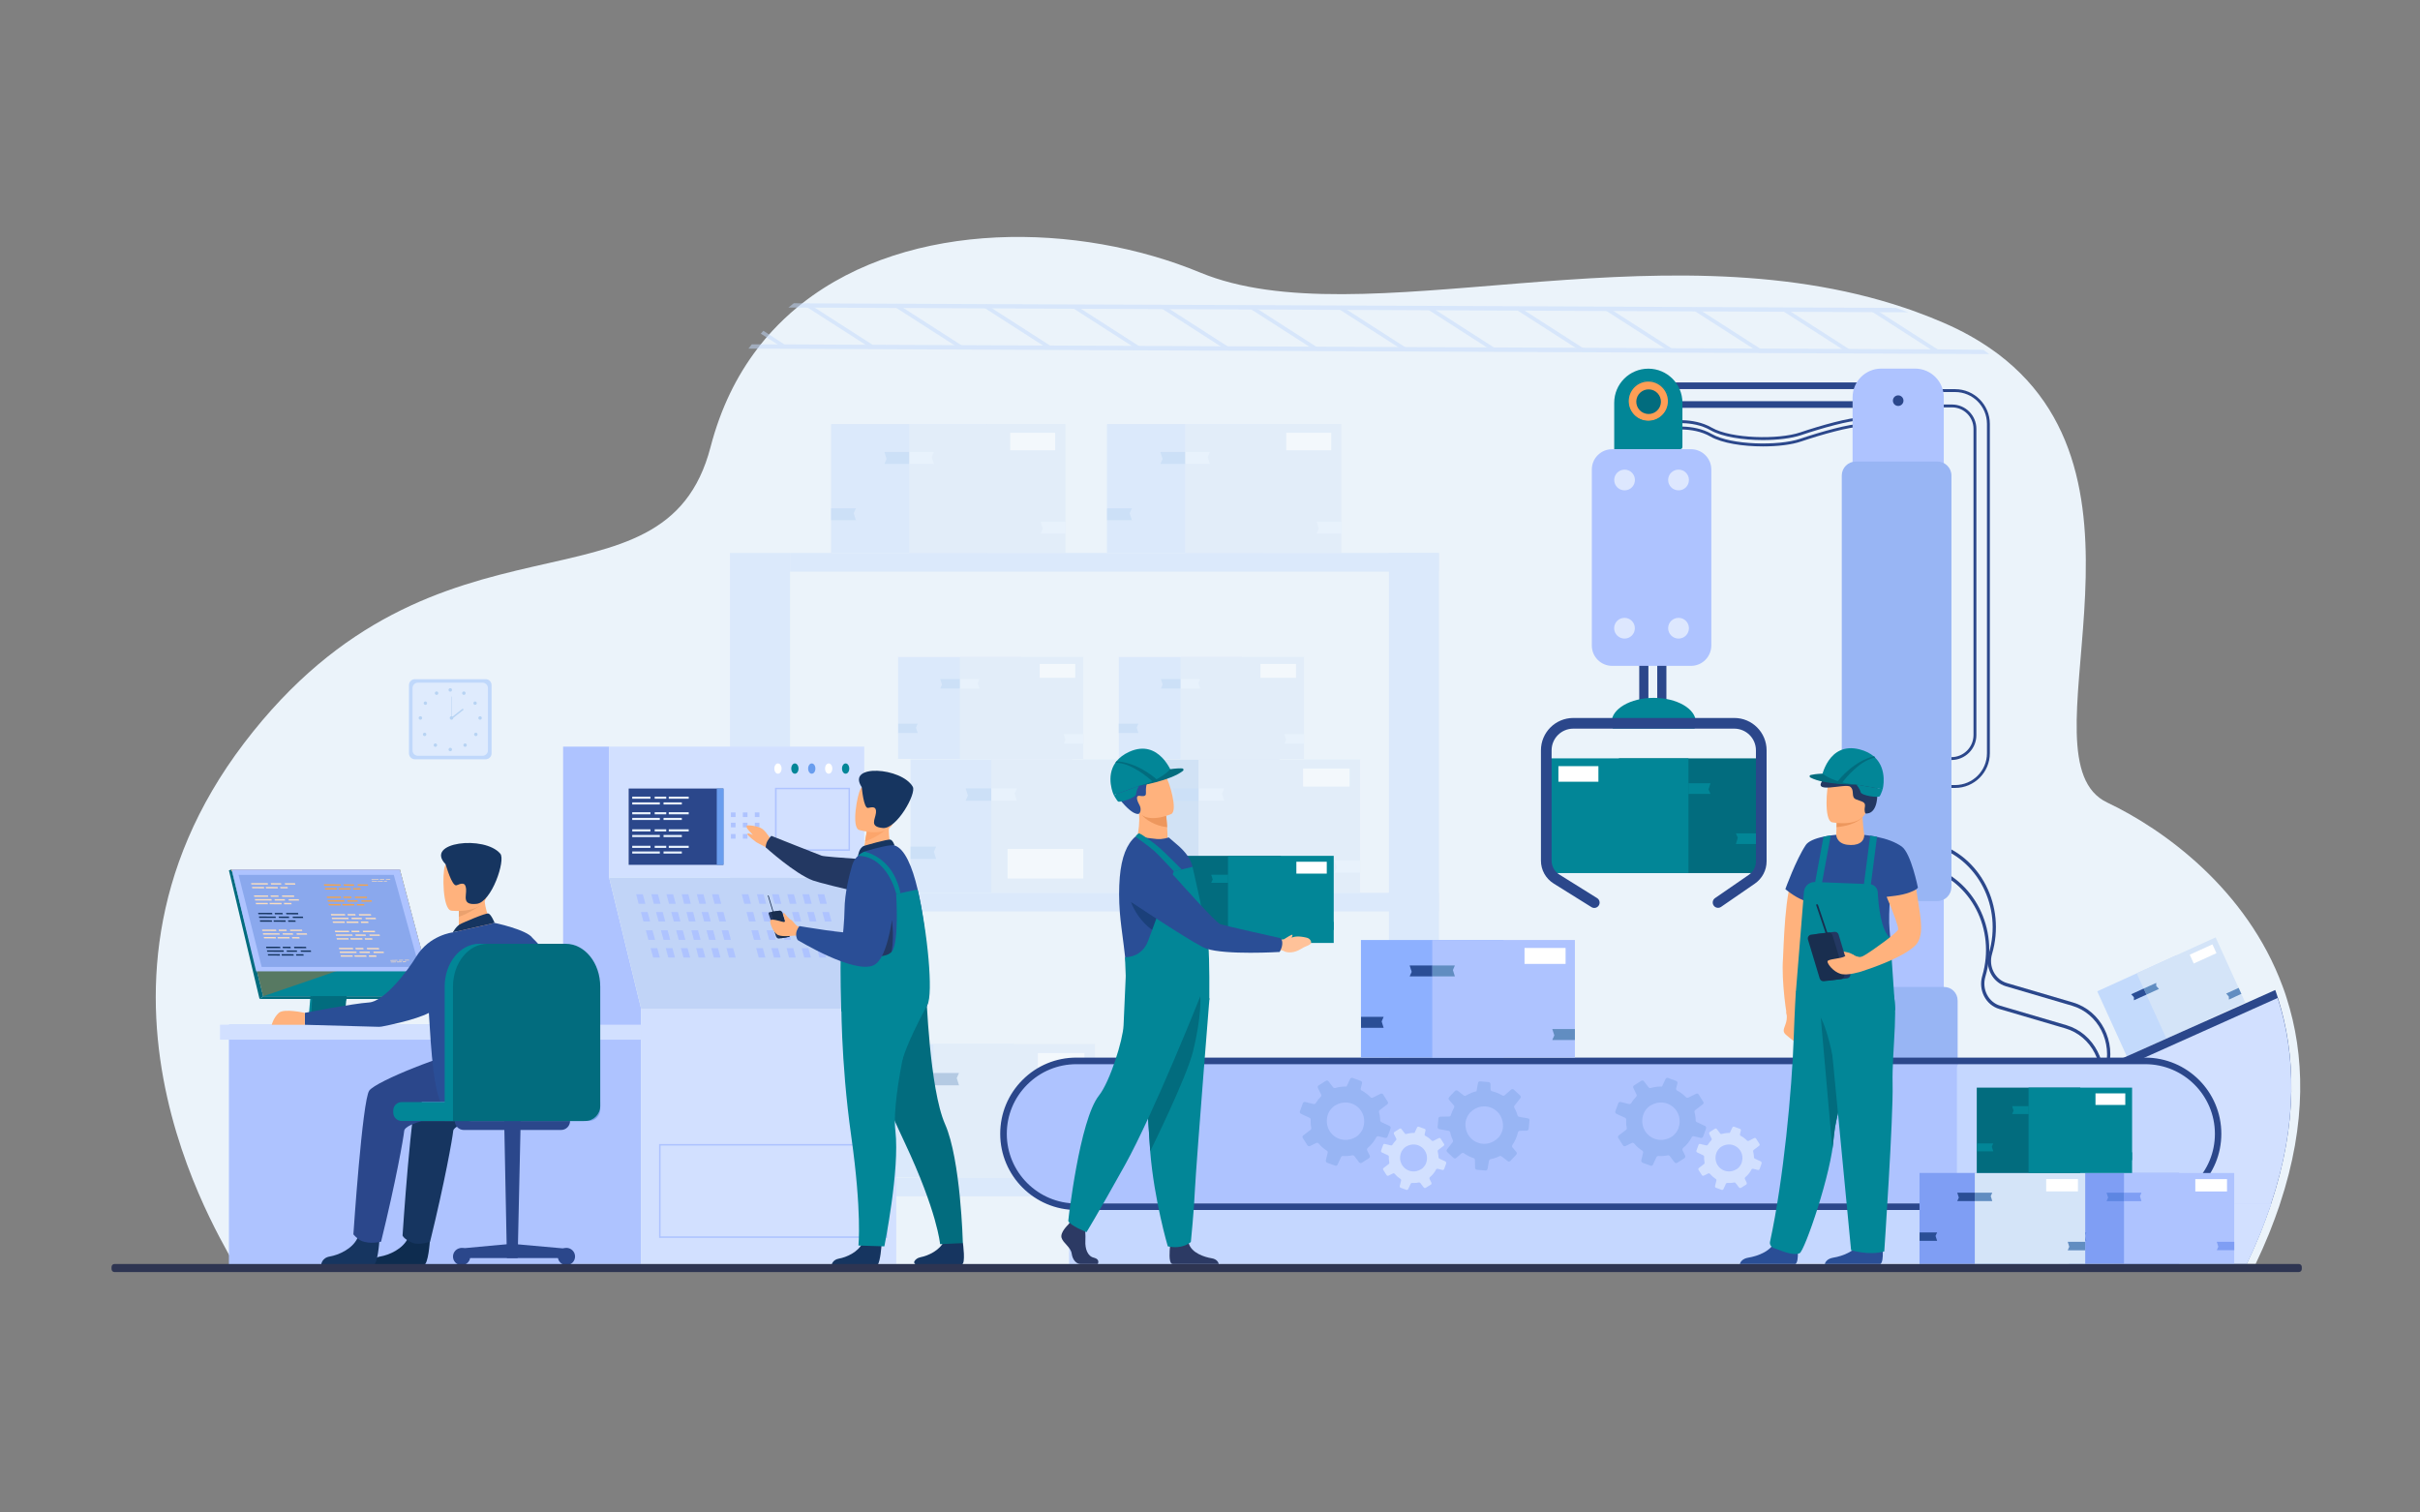 <?xml version="1.0" encoding="utf-8"?>
<!-- Generator: Adobe Illustrator 25.0.0, SVG Export Plug-In . SVG Version: 6.00 Build 0)  -->
<svg version="1.1" id="_x2018_лой_x5F_1" xmlns="http://www.w3.org/2000/svg" xmlns:xlink="http://www.w3.org/1999/xlink"
	 x="0px" y="0px" viewBox="0 0 3200 2000" style="enable-background:new 0 0 3200 2000;" xml:space="preserve">
<rect x="0" y="0" width="3200" height="2000" fill="#808080" stroke="none"/>
<style type="text/css">
	.st0{fill:#EBF3FA;}
	.st1{opacity:0.4;}
	.st2{fill:#C3DAFC;}
	.st3{fill:#D4E4F8;}
	.st4{fill:#9DC3F3;}
	.st5{fill:#E3F0FF;}
	.st6{fill:#FFFFFF;}
	.st7{fill:#A9C8ED;}
	.st8{fill:#2A4E96;}
	.st9{fill:#618DC1;}
	.st10{fill:#2B478B;}
	.st11{fill:#026C7E;}
	.st12{fill:#028697;}
	.st13{fill:#AEC3FF;}
	.st14{fill:#DDE7FE;}
	.st15{fill:#98B5F4;}
	.st16{fill:#FF9E55;}
	.st17{fill:#D2E0FF;}
	.st18{fill:#C5D7FF;}
	.st19{fill:#C0D8FB;}
	.st20{fill:#DFEBFD;}
	.st21{fill:#B7D3F3;}
	.st22{fill:#C15E1B;}
	.st23{fill:#FFC299;}
	.st24{fill:#FFB27D;}
	.st25{fill:#ED975D;}
	.st26{fill:#2C3A64;}
	.st27{fill:#1B407A;}
	.st28{opacity:0.5;}
	.st29{fill:#8DB0FF;}
	.st30{fill:#233862;}
	.st31{fill:#192E4F;}
	.st32{fill:#C1D4F7;}
	.st33{fill:#699DEE;}
	.st34{fill:#E9F3FE;}
	.st35{fill:#F1A34F;}
	.st36{opacity:0.4;fill:#D86713;enable-background:new    ;}
	.st37{fill:#8AA8ED;}
	.st38{fill:#F9DDBF;}
	.st39{fill:#163560;}
	.st40{fill:#0E2C4F;}
	.st41{fill:#EAA16E;}
	.st42{fill:#77A4E5;}
	.st43{fill:#7F9EF4;}
	.st44{fill:#5D86E2;}
	.st45{fill:#FCA56B;}
	.st46{fill:#2E3552;}
</style>
<g>
	<path class="st0" d="M3014.8,1592c-0.4,1.2-0.8,2.4-1.2,3.7c-3.6,10.4-7.4,20.9-11.7,31.7c-0.6,1.5-1.2,3-1.8,4.5
		c-5.2,12.8-10.9,25.7-17.2,38.9c0,0,0,0,0,0c-0.1,0.2-0.1,0.3-0.2,0.5l-2671.9,3.6c0.6-10.7-244-356.1,12-692.3
		c256-336.2,555.3-155,616.8-391.6c13.3-51.1,34.6-94.2,62-130c1.5-1.9,2.9-3.8,4.4-5.7c3.8-4.8,7.8-9.5,11.9-14
		c1.1-1.3,2.3-2.5,3.4-3.8c10.4-11.2,21.4-21.6,32.9-31.1c2.3-1.9,4.7-3.8,7.1-5.7h0c142.2-111.3,365.8-106.5,525.5-40.4
		c212.1,87.9,600.2-64.9,931.9,46.8c5.5,1.8,11,3.8,16.4,5.8h0c11.5,4.2,22.9,8.7,34.2,13.6c24.7,10.6,46.2,22.7,65,36
		c2.7,1.9,5.3,3.8,7.9,5.7h0c229.8,173.4,25.5,536.8,144.2,593c74.5,35.3,184.4,114.5,231.9,243c0.6,1.6,1.2,3.3,1.8,4.9
		c0.6,1.8,1.3,3.7,1.9,5.5c0.6,1.7,1.1,3.3,1.6,5C3047.6,1394.4,3050.5,1484.8,3014.8,1592z"/>
	<g class="st1">
		<g>
			<rect x="1463.8" y="560.8" class="st2" width="206.6" height="170.4"/>
			<rect x="1567.1" y="560.8" class="st3" width="206.6" height="170.4"/>
			<polygon class="st4" points="1463.9,687.9 1496.7,687.9 1493.8,678.7 1496.7,672.2 1463.9,672.2 			"/>
			<polygon class="st5" points="1567.1,613.5 1599.9,613.5 1597,604.3 1599.9,597.7 1567.1,597.7 			"/>
			<polygon class="st4" points="1567.1,597.7 1534.4,597.7 1537.3,606.9 1534.4,613.5 1567.1,613.5 			"/>
			<polygon class="st5" points="1773.8,689.8 1741,689.8 1743.9,699 1741,705.6 1773.8,705.6 			"/>
			<rect x="1700.8" y="572.3" class="st6" width="59.5" height="23.1"/>
		</g>
		<g>
			<rect x="1098.9" y="560.8" class="st2" width="206.6" height="170.4"/>
			<rect x="1202.2" y="560.8" class="st3" width="206.6" height="170.4"/>
			<polygon class="st4" points="1099,687.9 1131.8,687.9 1128.9,678.7 1131.8,672.2 1099,672.2 			"/>
			<polygon class="st5" points="1202.2,613.5 1234.9,613.5 1232.1,604.3 1234.9,597.7 1202.2,597.7 			"/>
			<polygon class="st4" points="1202.2,597.7 1169.5,597.7 1172.3,606.9 1169.5,613.5 1202.2,613.5 			"/>
			<polygon class="st5" points="1408.8,689.8 1376.1,689.8 1379,699 1376.1,705.6 1408.8,705.6 			"/>
			<rect x="1335.8" y="572.3" class="st6" width="59.5" height="23.1"/>
		</g>
		<g>
			<rect x="965.2" y="731.2" class="st2" width="79.5" height="948"/>
			<rect x="1836.6" y="731.2" class="st2" width="66.1" height="948"/>
			<rect x="1044.7" y="731.2" class="st2" width="857.9" height="24.7"/>
			<rect x="1044.7" y="1180.5" class="st2" width="857.9" height="24.7"/>
			<rect x="1044.7" y="1557.3" class="st2" width="857.9" height="24.7"/>
			<g>
				<rect x="1478.1" y="1004.3" class="st7" width="213.6" height="176.1"/>
				<rect x="1584.9" y="1004.3" class="st3" width="213.6" height="176.1"/>
				<polygon class="st4" points="1478.2,1135.8 1512.1,1135.8 1509.1,1126.3 1512.1,1119.5 1478.2,1119.5 				"/>
				<polygon class="st5" points="1584.9,1058.8 1618.8,1058.8 1615.8,1049.3 1618.8,1042.5 1584.9,1042.5 				"/>
				<polygon class="st4" points="1584.9,1042.5 1551.1,1042.5 1554.1,1052 1551.1,1058.8 1584.9,1058.8 				"/>
				<polygon class="st5" points="1798.6,1137.7 1764.7,1137.7 1767.7,1147.2 1764.7,1154 1798.6,1154 				"/>
				<rect x="1723.1" y="1016.2" class="st6" width="61.5" height="23.9"/>
			</g>
			<g>
				<rect x="1204" y="1004.3" class="st2" width="213.6" height="176.1"/>
				<rect x="1310.8" y="1004.3" class="st3" width="213.6" height="176.1"/>
				<polygon class="st4" points="1204.1,1135.8 1237.9,1135.8 1234.9,1126.3 1237.9,1119.5 1204.1,1119.5 				"/>
				<polygon class="st5" points="1310.8,1058.8 1344.6,1058.8 1341.6,1049.3 1344.6,1042.5 1310.8,1042.5 				"/>
				<polygon class="st4" points="1310.8,1042.5 1276.9,1042.5 1279.9,1052 1276.9,1058.8 1310.8,1058.8 				"/>
				<polygon class="st5" points="1524.4,1137.7 1490.6,1137.7 1493.5,1147.2 1490.6,1154 1524.4,1154 				"/>
				<polygon class="st5" points="1524.4,1040.2 1490.6,1040.2 1493.5,1049.7 1490.6,1056.5 1524.4,1056.5 				"/>
				<rect x="1332.3" y="1122.6" class="st6" width="100.2" height="39"/>
			</g>
			<g>
				<rect x="1478.1" y="1404.5" class="st2" width="184.7" height="152.2"/>
				<rect x="1570.4" y="1404.5" class="st3" width="184.7" height="152.2"/>
				<polygon class="st4" points="1478.2,1518.1 1507.5,1518.1 1504.9,1509.9 1507.5,1504 1478.2,1504 				"/>
				<polygon class="st5" points="1570.4,1451.6 1599.7,1451.6 1597.1,1443.4 1599.7,1437.5 1570.4,1437.5 				"/>
				<polygon class="st4" points="1570.4,1437.5 1541.2,1437.5 1543.8,1445.7 1541.2,1451.6 1570.4,1451.6 				"/>
				<polygon class="st5" points="1755.1,1519.8 1725.8,1519.8 1728.4,1528 1725.8,1533.9 1755.1,1533.9 				"/>
				<rect x="1689.8" y="1414.8" class="st6" width="53.1" height="20.7"/>
			</g>
			<g>
				<rect x="1127.4" y="1380.6" class="st2" width="213.6" height="176.2"/>
				<rect x="1234.2" y="1380.6" class="st3" width="213.6" height="176.2"/>
				<polygon class="st8" points="1127.6,1512.1 1161.4,1512.1 1158.4,1502.5 1161.4,1495.7 1127.6,1495.7 				"/>
				<polygon class="st9" points="1234.2,1435.1 1268.1,1435.1 1265.1,1425.6 1268.1,1418.8 1234.2,1418.8 				"/>
				<polygon class="st8" points="1234.2,1418.8 1200.4,1418.8 1203.4,1428.3 1200.4,1435.1 1234.2,1435.1 				"/>
				<polygon class="st9" points="1447.9,1513.9 1414,1513.9 1417,1523.5 1414,1530.3 1447.9,1530.3 				"/>
				<rect x="1372.4" y="1392.5" class="st6" width="61.5" height="23.9"/>
			</g>
			<g>
				<rect x="1187.6" y="868.8" class="st2" width="163.3" height="134.7"/>
				<rect x="1269.2" y="868.8" class="st3" width="163.3" height="134.7"/>
				<polygon class="st4" points="1187.7,969.3 1213.5,969.3 1211.2,962.1 1213.5,956.9 1187.7,956.9 				"/>
				<polygon class="st5" points="1269.2,910.5 1295.1,910.5 1292.8,903.2 1295.1,898 1269.2,898 				"/>
				<polygon class="st4" points="1269.2,898 1243.3,898 1245.6,905.3 1243.3,910.5 1269.2,910.5 				"/>
				<polygon class="st5" points="1432.5,970.8 1406.7,970.8 1408.9,978.1 1406.7,983.3 1432.5,983.3 				"/>
				<rect x="1374.8" y="878" class="st6" width="47" height="18.3"/>
			</g>
			<g>
				<rect x="1479.4" y="868.8" class="st2" width="163.3" height="134.7"/>
				<rect x="1561" y="868.8" class="st3" width="163.3" height="134.7"/>
				<polygon class="st4" points="1479.4,969.3 1505.3,969.3 1503.1,962.1 1505.3,956.9 1479.4,956.9 				"/>
				<polygon class="st5" points="1561,910.5 1586.9,910.5 1584.6,903.2 1586.9,898 1561,898 				"/>
				<polygon class="st4" points="1561,898 1535.1,898 1537.4,905.3 1535.1,910.5 1561,910.5 				"/>
				<polygon class="st5" points="1724.3,970.8 1698.5,970.8 1700.7,978.1 1698.5,983.3 1724.3,983.3 				"/>
				<rect x="1666.7" y="878" class="st6" width="47" height="18.3"/>
			</g>
		</g>
	</g>
	<g>
		<g>
			<path class="st10" d="M2787.4,1415.8l-4.1-1.2c10.7-36.5-8.8-74.5-43.4-84.7l-87.4-25.7c-18-5.3-28.1-25-22.5-43.9
				c18-61.1-14.7-124.8-72.8-141.9l1.3-4.3c60.4,17.8,94.3,83.9,75.6,147.4c-4.9,16.6,4,33.8,19.7,38.4l87.4,25.7
				C2778.1,1336.6,2798.8,1377,2787.4,1415.8z"/>
		</g>
		<g>
			<path class="st10" d="M2778.6,1445.8l-4.1-1.2c10.7-36.5-8.8-74.5-43.4-84.7l-87.4-25.7c-18-5.3-28.1-25-22.5-43.9
				c18-61.1-14.7-124.8-72.8-141.9l1.3-4.3c60.4,17.8,94.3,83.9,75.6,147.4c-4.9,16.6,4,33.8,19.7,38.4l87.4,25.7
				C2769.2,1366.5,2790,1407,2778.6,1445.8z"/>
		</g>
		<g>
			<rect x="2140.7" y="1002.8" class="st11" width="184" height="151.7"/>
			<rect x="2048.7" y="1002.8" class="st12" width="184" height="151.7"/>
			<polygon class="st12" points="2324.5,1116.1 2295.4,1116.1 2297.9,1107.8 2295.4,1102 2324.5,1102 			"/>
			<polygon class="st12" points="2232.7,1049.8 2203.5,1049.8 2206.1,1041.6 2203.5,1035.7 2232.7,1035.7 			"/>
			<polygon class="st12" points="2232.7,1035.7 2261.8,1035.7 2259.2,1043.9 2261.8,1049.8 2232.7,1049.8 			"/>
			<polygon class="st12" points="2048.7,1117.7 2077.8,1117.7 2075.3,1125.9 2077.8,1131.7 2048.7,1131.7 			"/>
			<rect x="2060.7" y="1013.1" class="st6" width="52.9" height="20.6"/>
		</g>
		<g>
			<path class="st10" d="M2331.2,590.3c-26.4,0-54-4.2-69.4-13c-24.4-14.1-55.4-8.1-55.7-8.1l-0.8-3.7c1.3-0.3,32.7-6.3,58.4,8.5
				c25.3,14.6,88.2,15.9,116.7,6.2c28.1-9.5,65.3-19.8,80.8-19.8v3.8c-15.1,0-51.8,10.2-79.6,19.6
				C2369.1,588.1,2350.5,590.3,2331.2,590.3z"/>
		</g>
		<rect x="2167.6" y="863" class="st10" width="12.1" height="78.7"/>
		<rect x="2191.4" y="863" class="st10" width="12.1" height="78.7"/>
		<g>
			<path class="st10" d="M2331.2,581.9c-26.4,0-54-4.2-69.4-13c-24.4-14.1-55.4-8.1-55.7-8.1l-0.8-3.7c1.3-0.3,32.7-6.3,58.4,8.5
				c25.3,14.6,88.2,15.9,116.7,6.2c28.1-9.5,65.3-19.8,80.8-19.8v3.8c-15.1,0-51.8,10.2-79.6,19.6
				C2369.1,579.6,2350.5,581.9,2331.2,581.9z"/>
		</g>
		<g>
			<path class="st10" d="M2585.3,1041.9h-5v-3.8h5c23.2,0,42.1-18.9,42.1-42.1V560.5c0-23.2-18.9-42.1-42.1-42.1h-37.1v-3.8h37.1
				c25.3,0,45.9,20.6,45.9,45.9V996C2631.2,1021.3,2610.6,1041.9,2585.3,1041.9z"/>
		</g>
		<g>
			<path class="st10" d="M2580.3,1005v-3.8c16.1,0,29.3-13.1,29.3-29.3V567.1c0-15.7-12.7-28.4-28.4-28.4h-29.4v-3.8h29.4
				c17.8,0,32.2,14.4,32.2,32.2v404.9C2613.4,990.2,2598.6,1005,2580.3,1005z"/>
		</g>
		<path class="st13" d="M2236,880.5h-104.2c-14.8,0-26.9-12-26.9-26.8V620.8c0-14.8,12-26.8,26.9-26.8H2236
			c14.8,0,26.9,12,26.9,26.8v232.8C2262.8,868.5,2250.8,880.5,2236,880.5z"/>
		<g>
			<circle class="st14" cx="2148.2" cy="634.7" r="13.7"/>
			<path class="st14" d="M2134.4,830.7c0-7.6,6.1-13.7,13.7-13.7s13.7,6.2,13.7,13.7c0,7.6-6.1,13.7-13.7,13.7
				C2140.6,844.4,2134.4,838.2,2134.4,830.7z"/>
			<path class="st14" d="M2205.8,634.7c0-7.6,6.1-13.7,13.8-13.7s13.7,6.2,13.7,13.7c0,7.6-6.1,13.7-13.7,13.7
				S2205.8,642.3,2205.8,634.7z"/>
			<path class="st14" d="M2205.8,830.7c0-7.6,6.1-13.7,13.8-13.7s13.7,6.2,13.7,13.7c0,7.6-6.1,13.7-13.7,13.7
				S2205.8,838.2,2205.8,830.7z"/>
		</g>
		<path class="st12" d="M2242.5,955.2c0,2.8-0.6,5.6-1.8,8.2h-107.9c-1.2-2.6-1.8-5.4-1.8-8.2c0-17.9,25-32.4,55.8-32.4
			S2242.5,937.3,2242.5,955.2z"/>
		<g>
			<path class="st10" d="M2336,992.2v146.7c0,11.8-5.8,22.8-15.5,29.5l-44.7,30.8c-3.2,2.2-7.6,1.4-9.8-1.8l0,0
				c-2.2-3.2-1.4-7.6,1.8-9.8l44.7-30.8c5.9-4.1,9.4-10.7,9.4-17.8V992.2c0-15.9-12.9-28.7-28.7-28.7h-212.8
				c-15.9,0-28.7,12.9-28.7,28.7V1138c0,7.5,3.8,14.4,10.2,18.4l50,31.2c3.3,2.1,4.3,6.4,2.2,9.7l0,0c-2.1,3.3-6.4,4.3-9.7,2.2
				l-50-31.2c-10.5-6.6-16.8-17.9-16.8-30.3V992.2c0-23.7,19.2-42.8,42.8-42.8h212.8C2316.8,949.3,2336,968.5,2336,992.2z"/>
		</g>
		<rect x="2179.6" y="505.7" class="st10" width="293.3" height="8.8"/>
		<rect x="2179.6" y="530.5" class="st10" width="293.3" height="8.8"/>
		<path class="st12" d="M2221.9,593.9h-87.4v-61.3c0-24.9,20.2-45.1,45.1-45.1l0,0c24.9,0,45.1,20.2,45.1,45.1v58.5
			C2224.7,592.7,2223.4,593.9,2221.9,593.9z"/>
		<path class="st13" d="M2532.3,487.4h-44.6c-21,0-38,17-38,38v795.5c0,21,17,38,38,38h44.6c21,0,38-17,38-38V525.4
			C2570.3,504.4,2553.3,487.4,2532.3,487.4z"/>
		<circle class="st10" cx="2510" cy="529.8" r="7"/>
		<path class="st15" d="M2561.8,1191.5h-107.8c-10.2,0-18.6-8.3-18.6-18.6V628.8c0-10.2,8.3-18.5,18.6-18.5h107.8
			c10.2,0,18.6,8.3,18.6,18.5v544.2C2580.3,1183.2,2572,1191.5,2561.8,1191.5z"/>
		<path class="st15" d="M2588.7,1402.9h-135.4c-9.9,0-17.9-8-17.9-17.9V1323c0-9.9,8-17.9,17.9-17.9h117.4c9.9,0,17.9,8,17.9,17.9
			V1402.9z"/>
		<g>
			
				<ellipse transform="matrix(2.270097e-02 -1 1 2.270097e-02 1599.658 2697.468)" class="st16" cx="2179.5" cy="530.5" rx="26.7" ry="26.7"/>
			<g>
				<path class="st12" d="M2179.6,558c-15.2,0-27.5-12.3-27.5-27.5c0-15.2,12.3-27.5,27.5-27.5c15.2,0,27.5,12.3,27.5,27.5
					C2207.1,545.6,2194.8,558,2179.6,558z M2179.6,504.6c-14.3,0-25.9,11.6-25.9,25.9s11.6,25.9,25.9,25.9s25.9-11.6,25.9-25.9
					C2205.4,516.2,2193.8,504.6,2179.6,504.6z"/>
			</g>
			
				<ellipse transform="matrix(0.23 -0.973 0.973 0.23 1162.371 2529.971)" class="st11" cx="2179.7" cy="530.6" rx="16.3" ry="16.3"/>
		</g>
	</g>
	<g>
		<g>
			
				<rect x="2788.4" y="1284.2" transform="matrix(0.91 -0.414 0.414 0.91 -295.887 1296.592)" class="st2" width="114.7" height="94.6"/>
			
				<rect x="2840.6" y="1260.4" transform="matrix(0.91 -0.414 0.414 0.91 -281.384 1316.063)" class="st3" width="114.7" height="94.6"/>
			<polygon class="st9" points="2838.3,1315.2 2854.8,1307.7 2851.2,1303.7 2851.2,1299.7 2834.6,1307.2 			"/>
			<polygon class="st8" points="2834.6,1307.2 2818.1,1314.7 2821.7,1318.7 2821.7,1322.7 2838.3,1315.2 			"/>
			<polygon class="st9" points="2960.2,1306.3 2943.7,1313.8 2947.2,1317.8 2947.3,1321.8 2963.8,1314.2 			"/>
			
				<rect x="2897.5" y="1256.4" transform="matrix(0.91 -0.414 0.414 0.91 -261.358 1318.661)" class="st6" width="33" height="12.8"/>
		</g>
		<path class="st10" d="M3003,1592c-0.4,1.2-0.8,2.4-1.2,3.7c-3.6,10.4-7.4,20.9-11.7,31.7c-0.6,1.5-1.2,3-1.8,4.5
			c-5.2,12.8-10.9,25.7-17.2,38.9h-140.4l-8-75.1l-0.4-3.7l-0.3-2.9l-20-186.3l-0.1-1.4l10.6-4.7l52.4-23.4l52.4-23.4l52.4-23.4
			l38.9-17.4c0.6,1.8,1.3,3.7,1.9,5.5c0.6,1.7,1.1,3.3,1.6,5C3035.8,1394.4,3038.7,1484.8,3003,1592z"/>
		<path class="st17" d="M3003,1592c-0.4,1.2-0.8,2.4-1.2,3.7h-165.2l-0.4-3.7l-0.3-2.9l-18-182.6l8.3-3.7l185.6-83.2
			C3035.8,1394.4,3038.7,1484.8,3003,1592z"/>
		<path class="st13" d="M2836.7,1595.7H1423.4c-53.2,0-96.4-43.2-96.4-96.4l0,0c0-53.2,43.2-96.4,96.4-96.4h1413.3
			c53.2,0,96.4,43.2,96.4,96.4l0,0C2933.1,1552.5,2889.9,1595.7,2836.7,1595.7z"/>
		<path class="st18" d="M2933.1,1499.3c0,26.6-10.8,50.7-28.2,68.2c-17.4,17.4-41.6,28.2-68.2,28.2H2597c-5.1,0-9.3-4.2-9.3-9.3
			v-174.2c0-5.1,4.2-9.3,9.3-9.3h239.6C2889.9,1402.9,2933.1,1446,2933.1,1499.3z"/>
		<path class="st18" d="M3003,1592c-0.4,1.2-0.8,2.4-1.2,3.7c-3.6,10.4-7.4,20.9-11.7,31.7c-0.6,1.5-1.2,3-1.8,4.5
			c-5.2,12.8-10.9,25.7-17.2,38.9c0,0,0,0,0,0l-153,0.1l-1404.4,0.7V1592H3003z"/>
		<g>
			<path class="st15" d="M1837.5,1488.9l-10.9-5.1c-0.9-0.4-1.5-1.3-1.5-2.3c0-1.3-0.1-2.6-0.3-3.8c-0.2-2.4-0.7-4.7-1.3-7
				c-0.3-1,0.1-2.2,0.9-2.8l10-7.6c1.1-0.8,1.3-2.3,0.6-3.4l-6.1-9.7c-0.7-1.1-2.1-1.5-3.3-0.9l-10.3,5.1c-1,0.5-2.2,0.3-3-0.5
				c-3.4-3.5-7.3-6.5-11.7-8.8c-1.1-0.6-1.6-1.8-1.3-2.9l1.7-6.8c0.3-1.3-0.4-2.6-1.7-3.1l-10.7-3.9c-0.2-0.1-0.4-0.1-0.7-0.2
				c-1.1-0.1-2.1,0.5-2.6,1.5l-3.8,8.1l-0.9,2c-2.1-0.1-4.3,0-6.5,0.2c-2.9,0.3-5.8,0.9-8.5,1.7c-1,0.3-2.2,0-2.8-0.9l-6.1-8
				c-0.8-1.1-2.4-1.4-3.5-0.6l-7.4,4.7l-2.1,1.3c-1.2,0.7-1.6,2.2-1,3.4l4.2,8.7c0.5,1,0.3,2.2-0.5,3c-2.3,2.3-4.4,4.9-6.1,7.7
				c-0.2,0.2-0.3,0.5-0.4,0.7c0,0.1-0.1,0.2-0.2,0.2c-0.6,0.8-1.7,1.2-2.7,1l-11.1-2.7c-0.1,0-0.2,0-0.4-0.1
				c-1.2-0.1-2.3,0.6-2.7,1.7l-3.9,10.7c-0.5,1.3,0.1,2.7,1.4,3.3l11.3,5.3c1,0.4,1.6,1.4,1.5,2.5c-0.1,2.3,0,4.7,0.2,7.1
				c0.1,1.3,0.3,2.5,0.6,3.8c0.2,1-0.2,2-1,2.6l-9.6,7.3c-1.1,0.8-1.3,2.3-0.6,3.4l6.1,9.6c0.7,1.2,2.2,1.6,3.5,1l8.2-4
				c1.1-0.5,2.4-0.3,3.2,0.7c3.1,3.7,6.7,6.9,10.7,9.4c1,0.6,1.4,1.7,1.2,2.8l-2.4,10c-0.3,1.3,0.4,2.7,1.7,3.2l10.6,3.9
				c1.3,0.5,2.7-0.1,3.2-1.4l0.2-0.5l4.4-9.4c0.5-1,1.5-1.6,2.6-1.5h0c2.7,0.2,5.4,0.1,8.1-0.2c1.5-0.2,2.9-0.4,4.3-0.7
				c1-0.2,2,0.2,2.6,1l6.2,8.2c0.8,1.1,2.4,1.4,3.6,0.7l9.5-6.1c0.3-0.2,0.5-0.4,0.7-0.6c0.6-0.8,0.7-1.8,0.3-2.8l-3.4-6.9
				c-0.4-0.8-0.3-1.8,0.2-2.6c0.1-0.2,0.3-0.4,0.5-0.6c4.7-3.9,8.6-8.8,11.4-14.2c0.5-0.9,1.5-1.5,2.5-1.4c0.2,0,0.3,0,0.4,0.1
				l8.9,2.2c1.3,0.3,2.6-0.4,3.1-1.7l0.1-0.2l3.8-10.4C1839.3,1490.9,1838.7,1489.5,1837.5,1488.9z M1802.2,1492.3
				c-1.1,3.1-3.9,6.8-6.7,9.3c-0.7,0.6-1.3,1.1-1.9,1.4c-2.9,1.8-5.9,3.1-8.9,3.7c-17,3.8-32.8-10.5-29.9-28.6
				c0.3-1.8,0.8-3.7,1.5-5.5c1.3-3.6,5.1-8.2,8.3-10.3c0.3-0.2,0.7-0.4,1-0.6C1786.8,1449.3,1810.6,1468.8,1802.2,1492.3z"/>
		</g>
		<g>
			<path class="st17" d="M1911.1,1535.7l-7.8-3.6c-0.7-0.3-1.1-1-1.1-1.7c0-0.9-0.1-1.8-0.2-2.8c-0.2-1.7-0.5-3.4-0.9-5
				c-0.2-0.8,0.1-1.6,0.7-2l7.2-5.5c0.8-0.6,1-1.7,0.4-2.5l-4.4-7c-0.5-0.8-1.5-1.1-2.3-0.7l-7.4,3.7c-0.7,0.4-1.6,0.2-2.2-0.4
				c-2.4-2.5-5.3-4.7-8.4-6.3c-0.8-0.4-1.1-1.3-0.9-2.1l1.2-4.9c0.2-0.9-0.3-1.9-1.2-2.2l-7.7-2.8c-0.2-0.1-0.3-0.1-0.5-0.1
				c-0.8-0.1-1.5,0.3-1.8,1.1l-2.7,5.8l-0.7,1.4c-1.5,0-3.1,0-4.7,0.2c-2.1,0.2-4.2,0.7-6.1,1.2c-0.7,0.2-1.6,0-2-0.7l-4.4-5.8
				c-0.6-0.8-1.7-1-2.5-0.5l-5.3,3.4l-1.5,1c-0.8,0.5-1.1,1.6-0.7,2.5l3.1,6.2c0.4,0.7,0.2,1.6-0.3,2.1c-1.7,1.7-3.2,3.6-4.4,5.5
				c-0.1,0.2-0.2,0.3-0.3,0.5c0,0.1-0.1,0.1-0.1,0.2c-0.4,0.6-1.2,0.9-2,0.7l-8-1.9c-0.1,0-0.2,0-0.3-0.1c-0.8-0.1-1.7,0.4-1.9,1.2
				l-2.8,7.7c-0.3,0.9,0.1,1.9,1,2.4l8.2,3.8c0.7,0.3,1.1,1,1.1,1.8c-0.1,1.7,0,3.4,0.2,5.1c0.1,0.9,0.2,1.8,0.4,2.7
				c0.1,0.7-0.1,1.5-0.7,1.9l-6.9,5.3c-0.8,0.6-1,1.7-0.4,2.5l4.4,6.9c0.5,0.8,1.6,1.1,2.5,0.7l5.9-2.9c0.8-0.4,1.7-0.2,2.3,0.5
				c2.2,2.6,4.8,4.9,7.7,6.8c0.7,0.4,1,1.3,0.8,2.1l-1.8,7.2c-0.2,1,0.3,1.9,1.2,2.3l7.6,2.8c0.9,0.3,1.9-0.1,2.3-1l0.2-0.3l3.2-6.8
				c0.3-0.7,1.1-1.2,1.9-1.1h0c1.9,0.1,3.9,0.1,5.8-0.1c1.1-0.1,2.1-0.3,3.1-0.5c0.7-0.2,1.4,0.1,1.9,0.7l4.5,5.9
				c0.6,0.8,1.7,1,2.6,0.5l6.9-4.3c0.2-0.1,0.3-0.3,0.5-0.4c0.4-0.6,0.5-1.3,0.2-2l-2.5-5c-0.3-0.6-0.2-1.3,0.1-1.9
				c0.1-0.1,0.2-0.3,0.3-0.4c3.4-2.8,6.2-6.3,8.2-10.2c0.3-0.7,1.1-1,1.8-1c0.1,0,0.2,0,0.3,0l6.4,1.6c0.9,0.2,1.9-0.3,2.2-1.2
				l0.1-0.2l2.7-7.5C1912.4,1537.1,1912,1536.1,1911.1,1535.7z M1885.7,1538.2c-0.8,2.2-2.8,4.9-4.8,6.7c-0.5,0.4-0.9,0.8-1.4,1
				c-2.1,1.3-4.3,2.2-6.4,2.7c-12.2,2.7-23.6-7.6-21.5-20.6c0.2-1.3,0.6-2.6,1.1-4c1-2.6,3.6-5.9,5.9-7.4c0.2-0.2,0.5-0.3,0.8-0.5
				C1874.6,1507.2,1891.8,1521.3,1885.7,1538.2z"/>
		</g>
		<g>
			<path class="st15" d="M2254.6,1488.9l-10.9-5.1c-0.9-0.4-1.5-1.3-1.5-2.3c0-1.3-0.1-2.6-0.2-3.8c-0.3-2.4-0.7-4.7-1.3-7
				c-0.3-1,0.1-2.2,0.9-2.8l10-7.6c1.1-0.8,1.4-2.3,0.6-3.4l-6.1-9.7c-0.7-1.1-2.1-1.5-3.3-0.9l-10.4,5.1c-1,0.5-2.2,0.3-3-0.5
				c-3.4-3.5-7.3-6.5-11.7-8.8c-1-0.6-1.6-1.8-1.3-2.9l1.7-6.8c0.3-1.3-0.4-2.6-1.7-3.1l-10.7-3.9c-0.2-0.1-0.4-0.1-0.7-0.2
				c-1.1-0.1-2.1,0.5-2.6,1.5l-3.8,8.1l-0.9,2c-2.1-0.1-4.3,0-6.5,0.2c-2.9,0.3-5.8,0.9-8.5,1.7c-1,0.3-2.1,0-2.8-0.9l-6.1-8
				c-0.8-1.1-2.4-1.4-3.5-0.6l-7.4,4.7l-2.1,1.3c-1.2,0.7-1.6,2.2-1,3.4l4.2,8.7c0.5,1,0.3,2.2-0.5,3c-2.3,2.3-4.4,4.9-6.1,7.7
				c-0.2,0.2-0.3,0.5-0.4,0.7c0,0.1-0.1,0.2-0.2,0.2c-0.6,0.8-1.7,1.2-2.7,1l-11.1-2.7c-0.1,0-0.2,0-0.4-0.1
				c-1.2-0.1-2.3,0.6-2.7,1.7l-3.9,10.7c-0.5,1.3,0.1,2.7,1.4,3.3l11.4,5.3c1,0.4,1.6,1.4,1.5,2.5c-0.1,2.3,0,4.7,0.2,7.1
				c0.1,1.3,0.3,2.5,0.6,3.8c0.2,1-0.2,2-1,2.6l-9.6,7.3c-1.1,0.8-1.3,2.3-0.6,3.4l6.1,9.6c0.7,1.2,2.2,1.6,3.5,1l8.2-4
				c1.1-0.5,2.4-0.3,3.2,0.7c3,3.7,6.6,6.9,10.7,9.4c0.9,0.6,1.4,1.7,1.1,2.8l-2.4,10c-0.3,1.3,0.4,2.7,1.7,3.2l10.6,3.9
				c1.3,0.5,2.7-0.1,3.2-1.4l0.2-0.5l4.4-9.4c0.5-1,1.5-1.6,2.6-1.5h0c2.7,0.2,5.4,0.1,8.1-0.2c1.5-0.2,2.9-0.4,4.3-0.7
				c1-0.2,2,0.2,2.6,1l6.2,8.2c0.8,1.1,2.4,1.4,3.6,0.7l9.5-6.1c0.3-0.2,0.5-0.4,0.7-0.6c0.6-0.8,0.7-1.8,0.3-2.8l-3.4-6.9
				c-0.4-0.8-0.3-1.8,0.2-2.6c0.1-0.2,0.3-0.4,0.5-0.6c4.7-3.9,8.6-8.8,11.4-14.2c0.5-0.9,1.5-1.5,2.5-1.4c0.1,0,0.3,0,0.4,0.1
				l9,2.2c1.3,0.3,2.6-0.4,3.1-1.7l0.1-0.2l3.8-10.4C2256.4,1490.9,2255.8,1489.5,2254.6,1488.9z M2219.3,1492.3
				c-1.1,3.1-3.9,6.8-6.7,9.3c-0.7,0.6-1.3,1.1-1.9,1.4c-2.9,1.8-5.9,3.1-8.9,3.7c-17,3.8-32.8-10.5-29.9-28.6
				c0.3-1.8,0.8-3.7,1.5-5.5c1.3-3.6,5-8.2,8.3-10.3c0.4-0.2,0.7-0.4,1-0.6C2203.9,1449.3,2227.7,1468.8,2219.3,1492.3z"/>
		</g>
		<g>
			<path class="st17" d="M2328.2,1535.7l-7.8-3.6c-0.6-0.3-1.1-1-1.1-1.7c0-0.9-0.1-1.8-0.2-2.8c-0.2-1.7-0.5-3.4-0.9-5
				c-0.2-0.8,0.1-1.6,0.7-2l7.2-5.5c0.8-0.6,1-1.7,0.4-2.5l-4.4-7c-0.5-0.8-1.5-1.1-2.4-0.7l-7.4,3.7c-0.7,0.4-1.6,0.2-2.2-0.4
				c-2.4-2.5-5.3-4.7-8.4-6.3c-0.8-0.4-1.1-1.3-0.9-2.1l1.2-4.9c0.2-0.9-0.3-1.9-1.2-2.2l-7.7-2.8c-0.1-0.1-0.3-0.1-0.5-0.1
				c-0.8-0.1-1.5,0.3-1.9,1.1l-2.7,5.8l-0.7,1.4c-1.5,0-3.1,0-4.6,0.2c-2.1,0.2-4.1,0.7-6.1,1.2c-0.8,0.2-1.6,0-2-0.7l-4.4-5.8
				c-0.6-0.8-1.7-1-2.5-0.5l-5.3,3.4l-1.5,1c-0.8,0.5-1.1,1.6-0.7,2.5l3.1,6.2c0.4,0.7,0.2,1.6-0.3,2.1c-1.7,1.7-3.1,3.6-4.4,5.5
				c-0.1,0.2-0.2,0.3-0.3,0.5c0,0.1-0.1,0.1-0.1,0.2c-0.5,0.6-1.2,0.9-2,0.7l-8-1.9c-0.1,0-0.2,0-0.3-0.1c-0.8-0.1-1.7,0.4-1.9,1.2
				l-2.8,7.7c-0.3,0.9,0.1,1.9,1,2.4l8.1,3.8c0.7,0.3,1.1,1,1.1,1.8c-0.1,1.7,0,3.4,0.2,5.1c0.1,0.9,0.2,1.8,0.4,2.7
				c0.1,0.7-0.1,1.5-0.7,1.9l-6.9,5.3c-0.8,0.6-0.9,1.7-0.4,2.5l4.4,6.9c0.5,0.8,1.6,1.1,2.5,0.7l5.9-2.9c0.8-0.4,1.7-0.2,2.3,0.5
				c2.2,2.6,4.8,4.9,7.7,6.8c0.7,0.4,1,1.3,0.8,2.1l-1.8,7.2c-0.2,1,0.3,1.9,1.2,2.3l7.6,2.8c0.9,0.3,1.9-0.1,2.3-1l0.2-0.3l3.1-6.8
				c0.3-0.7,1.1-1.2,1.9-1.1h0c1.9,0.1,3.9,0.1,5.9-0.1c1.1-0.1,2.1-0.3,3.1-0.5c0.7-0.2,1.4,0.1,1.9,0.7l4.5,5.9
				c0.6,0.8,1.7,1,2.6,0.5l6.9-4.3c0.2-0.1,0.4-0.3,0.5-0.4c0.4-0.6,0.5-1.3,0.2-2l-2.4-5c-0.3-0.6-0.2-1.3,0.1-1.9
				c0.1-0.1,0.2-0.3,0.4-0.4c3.4-2.8,6.2-6.3,8.2-10.2c0.3-0.7,1-1,1.8-1c0.1,0,0.2,0,0.3,0l6.4,1.6c0.9,0.2,1.9-0.3,2.2-1.2
				l0.1-0.2l2.7-7.5C2329.5,1537.1,2329.1,1536.1,2328.2,1535.7z M2302.8,1538.2c-0.8,2.2-2.8,4.9-4.8,6.7c-0.5,0.4-0.9,0.8-1.4,1
				c-2.1,1.3-4.3,2.2-6.4,2.7c-12.2,2.7-23.6-7.6-21.5-20.6c0.2-1.3,0.6-2.6,1.1-4c1-2.6,3.6-5.9,5.9-7.4c0.2-0.2,0.5-0.3,0.8-0.5
				C2291.7,1507.2,2308.9,1521.3,2302.8,1538.2z"/>
		</g>
		<g>
			<path class="st15" d="M2020.6,1478.9l-11.8-2.1c-1-0.2-1.8-0.9-2.1-1.8c-0.4-1.2-0.8-2.4-1.2-3.7c-0.9-2.2-1.9-4.4-3-6.4
				c-0.6-0.9-0.5-2.1,0.2-2.9l7.7-9.9c0.8-1.1,0.7-2.6-0.3-3.5l-8.4-7.8c-1-0.9-2.4-0.9-3.4-0.1l-8.7,7.6c-0.8,0.8-2.1,0.8-3.1,0.2
				c-4.2-2.5-8.7-4.4-13.5-5.5c-1.2-0.3-2-1.3-2-2.5l-0.1-7c0-1.3-1.1-2.5-2.4-2.6l-11.3-1c-0.2,0-0.4,0-0.7,0
				c-1.1,0.2-1.9,1-2.1,2.1l-1.6,8.8l-0.4,2.2c-2.1,0.5-4.2,1.1-6.2,1.9c-2.7,1.1-5.3,2.4-7.8,3.8c-0.9,0.6-2.1,0.5-2.9-0.2l-8-6.2
				c-1.1-0.8-2.6-0.7-3.6,0.3l-6,6.4l-1.7,1.8c-0.9,1-1,2.6-0.1,3.6l6.3,7.3c0.8,0.8,0.9,2,0.3,3c-1.6,2.9-3,5.9-3.9,9
				c-0.1,0.3-0.2,0.5-0.3,0.8c0,0.1-0.1,0.2-0.1,0.3c-0.4,1-1.3,1.6-2.4,1.6l-11.4,0.2c-0.1,0-0.2,0-0.4,0c-1.2,0.2-2.1,1.2-2.2,2.4
				l-1,11.3c-0.1,1.4,0.8,2.6,2.2,2.8l12.3,2.2c1,0.2,1.8,1,2.1,2c0.5,2.3,1.2,4.6,2,6.8c0.5,1.2,1,2.4,1.5,3.5
				c0.4,0.9,0.3,2-0.3,2.8l-7.4,9.5c-0.8,1-0.7,2.5,0.3,3.5l8.3,7.7c1,0.9,2.5,1,3.6,0.1l6.9-6c0.9-0.8,2.3-0.9,3.3-0.2
				c3.9,2.8,8.2,4.9,12.7,6.4c1.1,0.3,1.8,1.3,1.8,2.5l0.2,10.3c0,1.4,1.1,2.5,2.5,2.6l11.2,1c1.3,0.1,2.6-0.8,2.8-2.1l0.1-0.5
				l1.8-10.2c0.2-1.1,1-1.9,2.1-2.2l0,0c2.6-0.5,5.2-1.2,7.8-2.2c1.4-0.5,2.7-1.1,4-1.8c0.9-0.5,2-0.3,2.8,0.3l8.1,6.3
				c1.1,0.9,2.7,0.7,3.6-0.3l7.7-8.3c0.2-0.2,0.4-0.5,0.5-0.8c0.4-0.9,0.2-2-0.4-2.8l-5.1-5.8c-0.6-0.7-0.8-1.7-0.5-2.6
				c0.1-0.2,0.2-0.4,0.3-0.7c3.5-5,6-10.7,7.4-16.7c0.2-1,1-1.8,2-2c0.1,0,0.3,0,0.4-0.1l9.2-0.2c1.3,0,2.4-1.1,2.6-2.4l0-0.3l1-11
				C2022.9,1480.4,2022,1479.1,2020.6,1478.9z M1987.4,1491.2c-0.3,3.2-2,7.6-4.1,10.7c-0.5,0.7-1,1.4-1.5,1.9
				c-2.4,2.5-5,4.5-7.7,5.9c-15.4,8-34.4-1.7-36.2-20c-0.2-1.8-0.2-3.8,0-5.7c0.4-3.8,2.8-9.2,5.4-12.1c0.3-0.3,0.6-0.6,0.8-0.9
				C1961.4,1453.6,1989.5,1466.4,1987.4,1491.2z"/>
		</g>
		<path class="st17" d="M3003,1592c-0.4,1.2-0.8,2.4-1.2,3.7c-3.6,10.4-7.4,20.9-11.7,31.7c-0.6,1.5-1.2,3-1.8,4.5
			c-5.2,12.8-10.9,25.7-17.2,38.9c0,0,0,0,0,0l-153,0.1V1592H3003z"/>
		<g>
			<path class="st10" d="M2836.7,1600H1423.4c-55.6,0-100.8-45.2-100.8-100.8c0-26.9,10.5-52.2,29.5-71.2s44.3-29.5,71.2-29.5
				h1413.3c55.6,0,100.7,45.2,100.7,100.7c0,26.9-10.5,52.2-29.5,71.2C2888.9,1589.6,2863.6,1600,2836.7,1600z M1423.4,1407.2
				c-24.6,0-47.7,9.6-65.1,27c-17.4,17.4-27,40.5-27,65.1c0,50.8,41.3,92.1,92.1,92.1h1413.3c24.6,0,47.7-9.6,65.1-27
				c17.4-17.4,27-40.5,27-65.1c0-50.8-41.3-92.1-92.1-92.1H1423.4z"/>
		</g>
	</g>
	<g>
		<path class="st19" d="M642.2,1004h-93.6c-4.3,0-7.8-3.5-7.8-7.8v-90.3c0-4.3,3.5-7.8,7.8-7.8h93.6c4.3,0,7.8,3.5,7.8,7.8v90.3
			C650,1000.5,646.5,1004,642.2,1004z"/>
		<path class="st20" d="M638.1,999.4h-85.5c-3.9,0-7.1-3.2-7.1-7.1v-82.5c0-3.9,3.2-7.1,7.1-7.1h85.5c3.9,0,7.1,3.2,7.1,7.1v82.5
			C645.2,996.2,642,999.4,638.1,999.4z"/>
		<g>
			<g>
				<circle class="st21" cx="595.4" cy="912.3" r="2.3"/>
				<path class="st21" d="M611.4,915.5c0.6-1.1,2-1.5,3.1-0.9c1.1,0.6,1.5,2,0.9,3.1c-0.6,1.1-2,1.5-3.1,0.9
					C611.2,918,610.8,916.6,611.4,915.5z"/>
				<path class="st21" d="M627,927.9c1-0.7,2.5-0.4,3.1,0.7s0.4,2.5-0.7,3.1s-2.5,0.4-3.1-0.7S626,928.6,627,927.9z"/>
				<path class="st21" d="M634.8,947.1c1.2,0,2.3,1,2.3,2.3s-1,2.3-2.3,2.3s-2.3-1-2.3-2.3S633.5,947.1,634.8,947.1z"/>
				<path class="st21" d="M630.8,969.5c0.9,0.9,0.9,2.3,0,3.2s-2.3,0.9-3.2,0s-0.9-2.3,0-3.2C628.5,968.6,629.9,968.6,630.8,969.5z"
					/>
				<path class="st21" d="M616.6,983.7c0.9,0.9,0.9,2.3,0,3.2s-2.3,0.9-3.2,0s-0.9-2.3,0-3.2S615.7,982.8,616.6,983.7z"/>
				<path class="st21" d="M593.1,991.1c0-1.2,1-2.3,2.3-2.3s2.3,1,2.3,2.3s-1,2.3-2.3,2.3C594.1,993.3,593.1,992.3,593.1,991.1z"/>
			</g>
			<g>
				<path class="st21" d="M579.3,915.5c-0.6-1.1-2-1.5-3.1-0.9c-1.1,0.6-1.5,2-0.9,3.1c0.6,1.1,2,1.5,3.1,0.9
					C579.5,918,579.9,916.6,579.3,915.5z"/>
				<path class="st21" d="M563.7,927.9c-1-0.7-2.5-0.4-3.1,0.7s-0.4,2.5,0.7,3.1s2.5,0.4,3.1-0.7C565,930,564.7,928.6,563.7,927.9z"
					/>
				<circle class="st21" cx="555.9" cy="949.4" r="2.3"/>
				<path class="st21" d="M559.9,969.5c-0.9,0.9-0.9,2.3,0,3.2s2.3,0.9,3.2,0s0.9-2.3,0-3.2C562.2,968.6,560.8,968.6,559.9,969.5z"
					/>
				<path class="st21" d="M574.1,983.7c-0.9,0.9-0.9,2.3,0,3.2s2.3,0.9,3.2,0s0.9-2.3,0-3.2S575,982.8,574.1,983.7z"/>
			</g>
		</g>
		<g>
			<circle class="st21" cx="597" cy="949.4" r="2.3"/>
			<g>
				<rect x="596.7" y="921.1" class="st21" width="0.6" height="28.3"/>
			</g>
			<g>
				
					<rect x="594.7" y="942.6" transform="matrix(0.787 -0.618 0.618 0.787 -453.651 574.474)" class="st21" width="19.1" height="1.9"/>
			</g>
		</g>
	</g>
	<g>
		<g>
			<rect x="1553.9" y="1131.7" class="st11" width="139.8" height="115.2"/>
			<rect x="1623.8" y="1131.7" class="st12" width="139.8" height="115.2"/>
			<polygon class="st22" points="1554,1217.7 1576.1,1217.7 1574.2,1211.5 1576.1,1207 1554,1207 			"/>
			<polygon class="st12" points="1623.8,1167.4 1645.9,1167.4 1644,1161.2 1645.9,1156.7 1623.8,1156.7 			"/>
			<polygon class="st12" points="1623.8,1156.7 1601.6,1156.7 1603.6,1162.9 1601.6,1167.4 1623.8,1167.4 			"/>
			<polygon class="st12" points="1763.5,1219 1741.4,1219 1743.3,1225.2 1741.4,1229.7 1763.5,1229.7 			"/>
			<rect x="1714.2" y="1139.5" class="st6" width="40.2" height="15.7"/>
		</g>
		<path class="st23" d="M1697.6,1242.1c3.4-2.2,11.1-7,11.4-5.9c0.2,0.8-0.2,2.2-1.2,3.6c4.6-1.5,9.2-2.4,20,0.1
			c2.2,0.5,4.1,1.8,5.2,3.7c1,1.8,1.4,3.9-1.5,5.6c-5.7,3.2-4,1.2-11.9,6s-17.4,5.6-22.9,1.9l-7.5-1.6l-0.5-12.5
			C1688.8,1243,1693.2,1242.6,1697.6,1242.1z"/>
		<path class="st24" d="M1543.9,1118.1c-20.7,12.9-42.2-4.6-42.2-4.6s8.2-21.1,3.1-48.8c-0.2-1.1,36.2,13.9,37.2,14.1c0,0,0,0,0,0
			s0,0.1,0,0.2c0,0.2,0,0.3,0.1,0.5c0.6,4.9,1,9.8,1.2,14.3C1544.2,1107.3,1543.9,1118.1,1543.9,1118.1z"/>
		<path class="st25" d="M1543.4,1093.8c-16.5-1.5-29.2-10.8-33.4-16c-1.3-1.6,31.1,0.8,32.1,0.9c0,0,0,0,0,0s0,0.1,0,0.2
			c0,0.1,0,0.3,0.1,0.5C1542.7,1084.4,1543.1,1089.3,1543.4,1093.8z"/>
		<path class="st24" d="M1548.8,1076.4c0,0-35.7,15.8-45.1-6.6c-9.5-22.3-20.5-35.4,1.9-46.4c22.4-11,30.4-4.4,35.4,2.3
			C1546,1032.5,1557.9,1071.7,1548.8,1076.4z"/>
		<path class="st8" d="M1506.2,1075.9c-0.4,0.4-8,4.4-28.9-23c-3.3-4.3-6.8-14.3-3-24.4s22.2-21,38-27.2c7.4-2.9,14.5-2.3,19.9-0.9
			c6.7,1.7,10.6,8.7,8.7,15.3c-3,10.5-10.4,16.9-19.8,16.6c-6.3-0.2-5.9,12.6-5.8,15.7c0.1,3.1-0.1,5.7-8,4.4
			c-6.8-1.1-3,7.9-0.7,11.9c1.1,2,1.8,4.2,1.6,6.5C1508.2,1072.6,1507.7,1074.5,1506.2,1075.9z"/>
		<path class="st26" d="M1451.6,1671.4h-23c-4.8,0-10.2-4.8-11.5-13.7c-1.3-8.8-11.2-13.7-13.4-20.9s8.8-17.4,8.8-17.4l1.8-2.4
			l1.9-2.5l18.2,4.3c0,0,0.4,4.3,0.7,9.8c0.2,4,0.3,8.6,0.1,12.6c-0.5,9.6,2.7,20,11.3,21.9
			C1455.2,1665.2,1451.6,1671.4,1451.6,1671.4z"/>
		<path class="st26" d="M1611.6,1671.4h-60.9c-0.6-0.1-1-0.2-1.3-0.4c-4.1-2-2.8-17.6-2.3-22.4c0.1-0.9,0.2-1.4,0.2-1.4
			s21.4-17.1,24.4-4c0.1,0.4,0.2,0.8,0.3,1.2v0c3.7,12.3,20.3,17.8,29.9,19.4C1609.2,1664.9,1611.1,1669.2,1611.6,1671.4z"/>
		<path class="st12" d="M1599.3,1320.1c0,0-3.2,40.6-7.1,89.4c-5.2,66.3-11.4,147.7-12.1,163.1c-1.1,26.8-5.4,69.6-5.4,69.6
			s-10.2,10.2-30.5,5.9c0,0-18.1-61.1-23.3-125.8c-0.1-1.1-0.2-2.1-0.2-3.2c-4.8-65.9-12.3-204.5-12.3-204.5L1599.3,1320.1z"/>
		<path class="st8" d="M1590.3,1314.5c-8.6,0.5-99.2-2.9-99.2-8c-0.1-17.6-3.8-46.1-8.3-80.7c-0.8-6.4-1.5-12.8-2-19.2
			c-1.3-16.5-1.3-32.3-0.1-46.7c2.3-26.6,9.2-43.7,20.7-53.7c0,0,10.8,0.9,20.8,2.4c11.3,1.7,15.5,1,23.3-1.2l13.8,11.9
			c8.3,7.7,14.9,15.8,17.6,26.9C1576.9,1146.3,1591,1314.4,1590.3,1314.5z"/>
		<path class="st27" d="M1495.6,1192.8c0,0,9.5,30.2,41.4,44.8s12.8-27.8,12.8-27.8L1495.6,1192.8z"/>
		<path class="st12" d="M1576.9,1146.3l-24.7,5.8l-34.1,92.2c-4.9,13.2-16.2,21.4-30.3,21.4l-0.1,2.2l1.7,43.9l109.7,10
			c0,0,0.5-55-1.4-72.6C1594.8,1223.2,1576.9,1146.3,1576.9,1146.3z"/>
		<path class="st8" d="M1695.5,1249c0.8-7.2-2.9-8.6-2.9-8.6s-72.9-16.2-79.1-18.4c-6.2-2.2-57.4-59.8-57.4-59.8
			s-19.6-23.9-36.5-19.4c-14.7,3.9-20.9,15-23.2,25.8c-2.8,12.8-11.6,16.9-0.7,24.2c24.5,16.3,87.7,57.7,99.4,61.6
			c26,8.7,96.9,4.4,96.9,4.4S1694.9,1254.7,1695.5,1249z"/>
		<path class="st12" d="M1526.5,1125.4c-5.8-5.3-25.1-19.1-25.1-19.1s0.8-1.3,1.9-2.4c1.1-1.1,2.5-1.9,2.5-1.9
			c2.5-0.5,21.6,13.8,27.9,19.5c7.7,6.8,28.9,28.2,28.9,28.2l-10.4,2.4C1552.1,1152.1,1533.3,1131.7,1526.5,1125.4z"/>
		<g>
			<path class="st12" d="M1550.3,1023.6c0,0-14.2,8-19.5,9.3c-1.6,0.4-24.8,6.2-24.8,6.2l-33.3,12.2c0,0-11.3-24.3,2.6-43.3v0
				c0.3-0.5,0.7-1,1.1-1.4c3.8-4.7,9.3-9.1,17.1-12.6C1532.9,976.4,1549.9,1022.2,1550.3,1023.6z"/>
			<g>
				<path class="st11" d="M1531.2,1032.2l-6.3,2c-6.3-5.8-29.2-25.7-49.7-25.6c0.1-0.2,0.2-0.4,0.2-0.5v0c0.3-0.5,0.5-0.7,0.9-1.4
					c0.1,0,0.1,0,0.2,0C1503,1008.2,1525.9,1027,1531.2,1032.2z"/>
			</g>
			<path class="st12" d="M1506.1,1039.2c0,0-3.5,5.8-3.8,10.8c-0.3,5-22.1,11.9-24.1,9.7c-2-2.2-5.4-8.3-5.4-8.3L1506.1,1039.2z"/>
			<path class="st11" d="M1506.1,1039.2c0,0,41.2-6.6,58.2-19.9c1.3-1,0.7-3.1-1-3.2c-2.9-0.2-7.9-0.1-15.9,1
				C1547.5,1017.2,1535,1032,1506.1,1039.2z"/>
		</g>
		<path class="st11" d="M1587.2,1317.4c0,0,2.1,25.3-9.6,72.8c-8.6,34.9-56.6,132-56.6,132c-0.1-1.1-0.2-2.1-0.2-3.2
			c-4.8-65.9-12.3-204.5-12.3-204.5L1587.2,1317.4z"/>
		<path class="st12" d="M1587.2,1317.4c0,0-61.4,154.5-99.9,223.6s-50.6,88.3-50.6,88.3s-22.1-8.8-24.1-14.9
			c0,0,14.7-133.3,40.6-165.8c14.6-18.4,31.7-73.5,32.5-92.8s2.9-65.4,2.9-65.4L1587.2,1317.4z"/>
	</g>
	<g class="st28">
		<path class="st2" d="M2506.8,407.1c5.5,1.8,11,3.8,16.4,5.8l-35.2-0.1h0l-9.3,0h0l-108.2-0.5l-9.3,0h0l-108.2-0.5l-9.3,0h0
			l-108.2-0.5l-9.3,0h0l-108.2-0.5l-9.3,0h0l-108.2-0.5l-9.3,0h0l-108.2-0.5l-9.3,0h0l-108.2-0.5l-9.3,0h0l-108.2-0.5l-9.3,0h0
			l-108.2-0.5l-9.3,0h0l-108.2-0.5l-9.3,0h0l-108.2-0.5l-9.3,0h0l-108.2-0.5l-9.3,0h0l-26.2-0.1c2.3-1.9,4.7-3.8,7.1-5.7h0l19.5,0.1
			h0l117.5,0.5h0l117.5,0.5h0l117.5,0.5h0L1539,403h0l117.5,0.5h0L1774,404h0l117.5,0.5h0L2009,405h0l117.5,0.5h0l117.5,0.5h0
			l117.5,0.5h0l117.5,0.5L2506.8,407.1z"/>
		<path class="st2" d="M2622.5,462.5c2.7,1.9,5.3,3.8,7.9,5.7L989.7,461c1.5-1.9,2.9-3.8,4.4-5.7l33.9,0.1l9.3,0l108.2,0.5l9.3,0
			l108.2,0.5h0l9.3,0l108.2,0.5h0l9.3,0l108.2,0.5h0l9.3,0h0l108.2,0.5h0l9.3,0h0l108.2,0.5h0l9.3,0h0l108.2,0.5h0l9.3,0h0
			l108.2,0.5h0l9.3,0h0l108.2,0.5h0l9.3,0h0l108.2,0.5h0l9.3,0h0l108.2,0.5h0l9.3,0h0l108.2,0.5h0l9.3,0h0l108.2,0.5h0l9.3,0h0
			L2622.5,462.5z"/>
		<g>
			<g>
				<path class="st2" d="M1037.4,455.5l-2.7,4.2l-6.6-4.3l-22.1-14.2c1.1-1.3,2.3-2.5,3.4-3.8L1037.4,455.5L1037.4,455.5z"/>
			</g>
			<g>
				
					<rect x="1108.1" y="379.5" transform="matrix(0.54 -0.841 0.841 0.54 148.074 1132.204)" class="st2" width="5" height="102.2"/>
			</g>
			<g>
				
					<rect x="1225.6" y="380" transform="matrix(0.54 -0.841 0.841 0.54 201.63 1231.3)" class="st2" width="5" height="102.2"/>
			</g>
			<g>
				
					<rect x="1343.1" y="380.5" transform="matrix(0.54 -0.841 0.841 0.54 255.175 1330.406)" class="st2" width="5" height="102.2"/>
			</g>
			<g>
				
					<rect x="1460.6" y="381" transform="matrix(0.54 -0.841 0.841 0.54 308.73 1429.513)" class="st2" width="5" height="102.2"/>
			</g>
			<g>
				
					<rect x="1578.1" y="381.5" transform="matrix(0.54 -0.841 0.841 0.54 362.287 1528.606)" class="st2" width="5" height="102.2"/>
			</g>
			<g>
				
					<rect x="1695.6" y="382.1" transform="matrix(0.54 -0.841 0.841 0.54 415.841 1627.716)" class="st2" width="5" height="102.2"/>
			</g>
			<g>
				
					<rect x="1813.1" y="382.6" transform="matrix(0.54 -0.841 0.841 0.54 469.396 1726.812)" class="st2" width="5" height="102.2"/>
			</g>
			<g>
				
					<rect x="1930.7" y="383.1" transform="matrix(0.54 -0.841 0.841 0.54 522.952 1825.916)" class="st2" width="5" height="102.2"/>
			</g>
			<g>
				
					<rect x="2048.2" y="383.6" transform="matrix(0.54 -0.841 0.841 0.54 576.509 1925.014)" class="st2" width="5" height="102.2"/>
			</g>
			<g>
				
					<rect x="2165.7" y="384.1" transform="matrix(0.54 -0.841 0.841 0.54 630.065 2024.112)" class="st2" width="5" height="102.2"/>
			</g>
			<g>
				
					<rect x="2283.2" y="384.7" transform="matrix(0.54 -0.841 0.841 0.54 683.62 2123.218)" class="st2" width="5" height="102.2"/>
			</g>
			<g>
				
					<rect x="2400.7" y="385.2" transform="matrix(0.54 -0.841 0.841 0.54 737.179 2222.302)" class="st2" width="5" height="102.2"/>
			</g>
			<g>
				
					<rect x="2518.2" y="385.7" transform="matrix(0.54 -0.841 0.841 0.54 790.731 2321.419)" class="st2" width="5" height="102.2"/>
			</g>
		</g>
	</g>
	<g>
		<rect x="1799.6" y="1243" class="st29" width="188.6" height="155.5"/>
		<rect x="1893.9" y="1243" class="st13" width="188.6" height="155.5"/>
		<polygon class="st8" points="1799.7,1359.1 1829.6,1359.1 1827,1350.7 1829.6,1344.6 1799.7,1344.6 		"/>
		<polygon class="st9" points="1893.9,1291.1 1923.8,1291.1 1921.2,1282.7 1923.8,1276.7 1893.9,1276.7 		"/>
		<polygon class="st8" points="1893.9,1276.7 1864,1276.7 1866.7,1285.1 1864,1291.1 1893.9,1291.1 		"/>
		<polygon class="st9" points="2082.5,1360.7 2052.6,1360.7 2055.3,1369.1 2052.6,1375.2 2082.5,1375.2 		"/>
		<rect x="2015.9" y="1253.5" class="st6" width="54.3" height="21.1"/>
	</g>
	<g id="P297LW_1_">
		<path class="st24" d="M2414.7,1143.2c0,0-8.9,50.9-18.7,104c-10.6,57.8-22.2,118.2-24.4,118.9c-4.2,1.4-3.9-7.7-6.8-14.8
			c-2.3-5.6-9.4-53.9-7.1-84c0.6-7.3,2.4-98,15-108.7C2385.3,1148,2414.7,1143.2,2414.7,1143.2z"/>
		<path class="st24" d="M2362,1337.9c0,0,2.2,8.3-1,16.5s-3.8,10.5,2,15.1s12.2,11,16.6,9.1c4.4-1.9,1.7-39.2,1.7-39.2L2362,1337.9z
			"/>
		<path class="st8" d="M2374.2,1671.4c5.4-3.3,2.3-28,2.3-28s-25.3-20.2-28.8-4.7s-24,22.4-35.7,24.3c-8.1,1.3-10.6,5.8-11.4,8.4
			L2374.2,1671.4L2374.2,1671.4z"/>
		<path class="st8" d="M2486.5,1671.4c5.4-3.3,2.3-28,2.3-28s-25.3-20.2-28.8-4.7s-24,22.4-35.7,24.3c-8.1,1.3-10.6,5.8-11.4,8.4
			L2486.5,1671.4L2486.5,1671.4z"/>
		<path class="st12" d="M2451.3,1384.6c-9,38-20.3,81.4-24.8,105.9c-0.5,2.8-0.9,5.4-1.2,7.7c-0.3,2.3-0.5,4.3-0.6,5.9
			c-2.4,45.8-38.6,150.7-45.1,153.1c-10,3.8-25.8-4.3-34.1-6.9c-3.4-1.1-5.7-4.6-5-8.1c17.9-82.5,29-200.6,31.4-270.9
			c1.2-35.4,2.8-60.6,2.8-60.6s88.4-23.6,88.9,6.2C2463.9,1328.6,2458.3,1355,2451.3,1384.6z"/>
		<path class="st11" d="M2451.3,1384.6c-9,38-20.3,81.4-24.8,105.9c-0.5,2.8-3.2,26.9-3.5,29.2l-15.5-175.8l21.9,2L2451.3,1384.6z"
			/>
		<path class="st12" d="M2416.5,1327.3l31.2,325.8c0,0,23.1,7.5,43.9,1.7c0,0,12.1-178.1,11-221.7c-1.1-43.5,9.8-116.5-2.5-124.6
			C2487.8,1300.5,2416.5,1327.3,2416.5,1327.3z"/>
		<path class="st8" d="M2499.5,1240.2c0.3,3.7,1.8,73.2,1.9,75.8c0.1,2.9-7.8,8.6-35.5,12.7c-9.9,1.5-21.7,2.5-35.2,2.7
			c-34.6,0.4-47.8-14.2-47.8-14.2c-2.4,0,2.6-16.9,3.4-126.7c-0.6,0-1.2,0.1-1.8-0.1c-12.3-4.8-23.7-14.7-23.7-14.7
			s13.9-38.6,27-58.3c3.2-4.8,11.8-8.6,23.3-11c3-0.7,6.2-1.2,9.6-1.7c15.7-2.1,34.6-2.2,52.1,0.3c3.1,0.4,6.1,0.9,9,1.6
			c13,2.6,24.7,6.9,33,12.9c12.2,8.9,21.3,54.3,21.3,54.3s-11.5,13.1-37.4,19.4C2497.5,1219.4,2498,1222.9,2499.5,1240.2z"/>
		<path class="st12" d="M2374.8,1310.8l10.6-131.5c0.6-7.6,7.1-13.3,14.7-13l71.9,2.8c5.9,0.2,10.7,4.9,11,10.9
			c0.9,17.3,4.2,50.8,16.5,60.2l6.5,95.2l-80.4,72.8c0,0-9.1-53.3-21.7-68.2C2397,1331.7,2374.8,1310.8,2374.8,1310.8z"/>
		<g>
			<path class="st12" d="M2482,1106.6l-8.7,67.2l-9-1.4l8.7-67.3C2476,1105.5,2479,1106,2482,1106.6z"/>
		</g>
		<g>
			<path class="st12" d="M2420.8,1104.7l-11.1,60.3l-0.9,5.1l-1-0.2l-7.9-1.8l11.4-61.7C2414.2,1105.8,2417.5,1105.2,2420.8,1104.7z
				"/>
		</g>
		<path class="st24" d="M2536.2,1245.5c0,0-5.4,16.4-74.8,39.1c0,0-0.8-18.5,3.4-21c13.1-7.7,44.1-30.5,45.2-34.5
			c0.7-2.7-6.4-22.9-15.3-43.2c16.5-1.8,27.1-3.3,39.2-9.8C2538.4,1208,2544.6,1230.3,2536.2,1245.5z"/>
		<path class="st24" d="M2453.5,1264.5c0,0-5.8-4.4-10.2-5.1c-4.4-0.7-11.9-3.5-10.7-0.9c1.2,2.6,9.4,6.8,9.4,6.8L2453.5,1264.5z"/>
		<g>
			<path class="st30" d="M2442.4,1293.7l-22.6,2.8c-2.5,0.3-4.9-1.2-5.6-3.6l-15.5-51.3c-0.9-3.1,1.1-6.2,4.3-6.6l22.6-2.8
				c2.5-0.3,4.9,1.2,5.6,3.6l15.5,51.3C2447.6,1290.2,2445.6,1293.3,2442.4,1293.7z"/>
			<path class="st31" d="M2434.4,1294.7l-22.6,2.8c-2.5,0.3-4.9-1.2-5.6-3.7l-15.5-51.3c-0.9-3.1,1.1-6.2,4.3-6.6l22.6-2.8
				c2.5-0.3,4.9,1.2,5.6,3.7l15.5,51.3C2439.6,1291.2,2437.6,1294.3,2434.4,1294.7z"/>
			<path class="st31" d="M2418.4,1243L2418.4,1243c-0.7,0.1-1.4-0.4-1.6-1l-15.2-45c-0.2-0.6,0.1-1.2,0.8-1.3l0,0
				c0.7-0.1,1.4,0.4,1.6,1l15.2,45C2419.4,1242.3,2419.1,1242.9,2418.4,1243z"/>
		</g>
		<path class="st24" d="M2464.8,1263.6c0,0-4,2.5-6.9,1.7c-2.4-0.6-4.4-0.8-7.2-2.7c-2.9-2-9.3,0.6-11.1,1.9
			c-5.3,3.5-23.1,3.4-23.1,6.9c0,3.5,7.8,13.4,17.1,16.3c9.4,2.9,27.8-3.1,27.8-3.1L2464.8,1263.6z"/>
		<path class="st24" d="M2465.1,1103.4c0.4,10.4-8.9,15.5-22.8,13.6c-13.9-2-14.2-12.8-14.2-12.8l0.3-10.4l0.4-12.3l0.4-11l33.6,4.6
			c-0.1,0.8-0.1,2.8,0,5.3v0C2463.2,1087,2464.1,1097.6,2465.1,1103.4z"/>
		<path class="st25" d="M2462.9,1080.3C2462.9,1080.3,2462.9,1080.3,2462.9,1080.3c-0.3,0.5-8,10.9-34.4,13.5l0.4-12.3
			L2462.9,1080.3L2462.9,1080.3z"/>
		<path class="st24" d="M2422.4,1087.3c0,0,41.3,8.3,46.1-17.5c4.8-25.8,13.4-42.1-12.8-48.6c-26.2-6.4-33.2,2.5-36.9,10.7
			C2415.2,1040.2,2411.8,1084.5,2422.4,1087.3z"/>
		<path class="st30" d="M2466.7,1075.6c0,0,14.4,3.2,15.7-22.9c0.5-10.1,3-45.5-25.8-44.2s-41.9,18-44.5,21
			c-19.6,22.2,28.2,5.7,34.5,10.8c6.4,5.2,0.3,13.6,7.6,16.7c7.3,3,13,3,11.8,9.7C2464.8,1073.2,2466.7,1075.6,2466.7,1075.6z"/>
		<path class="st12" d="M2408.3,1029.9c0,0,15.4,5.4,20.8,5.8c1.6,0.1,25.5,1.8,25.5,1.8l34.9,6.2c0,0,6.8-25.9-10.3-42.2l0,0
			c-0.4-0.4-0.9-0.8-1.3-1.2c-4.6-4-10.8-7.3-19-9.4C2417.1,980.3,2408.4,1028.4,2408.3,1029.9z"/>
		<g>
			<path class="st11" d="M2428.6,1034.9l6.6,0.9c5.2-6.8,24.2-30.5,44.4-34c-0.1-0.2-0.2-0.3-0.3-0.5l0,0c-0.4-0.4-0.6-0.6-1.1-1.3
				c-0.1,0-0.1,0-0.2,0C2452.1,1006.3,2433,1028.9,2428.6,1034.9z"/>
		</g>
		<path class="st12" d="M2454.6,1037.4c0,0,4.5,5.1,5.7,10c1.2,4.9,23.8,7.8,25.4,5.3c1.6-2.5,3.8-9.1,3.8-9.1L2454.6,1037.4z"/>
		<path class="st11" d="M2454.6,1037.4c0,0-41.8,0.8-60.8-9.3c-1.4-0.8-1.2-2.9,0.4-3.3c2.9-0.7,7.8-1.5,15.8-1.8
			C2409.9,1023.1,2424.9,1035.5,2454.6,1037.4z"/>
	</g>
	<rect x="302.7" y="1355" class="st13" width="446.3" height="324.6"/>
	<g>
		<polygon class="st13" points="805.5,987.3 744.6,987.3 744.6,1671.4 847.8,1671.4 847.8,1334 805.5,1160.6 		"/>
		<g>
			<rect x="805.5" y="987.3" class="st17" width="337.3" height="173.3"/>
			<rect x="847.8" y="1334" class="st17" width="337.3" height="337.4"/>
			<polygon class="st32" points="1185.1,1334 847.8,1334 805.5,1160.6 1142.8,1160.6 			"/>
			<g>
				<g>
					<g>
						<polygon class="st13" points="853.4,1195.1 844.5,1195.1 841.2,1182.5 850,1182.5 						"/>
						<polygon class="st13" points="873.4,1195.1 864.6,1195.1 861.2,1182.5 870,1182.5 						"/>
						<polygon class="st13" points="893.5,1195.1 884.7,1195.1 881.3,1182.5 890.1,1182.5 						"/>
						<polygon class="st13" points="913.5,1195.1 904.7,1195.1 901.4,1182.5 910.2,1182.5 						"/>
						<polygon class="st13" points="933.6,1195.1 924.8,1195.1 921.4,1182.5 930.2,1182.5 						"/>
						<polygon class="st13" points="953.7,1195.1 944.9,1195.1 941.5,1182.5 950.3,1182.5 						"/>
					</g>
					<g>
						<polygon class="st13" points="859.7,1218.5 850.8,1218.5 847.5,1206 856.3,1206 						"/>
						<polygon class="st13" points="879.7,1218.5 870.9,1218.5 867.5,1206 876.3,1206 						"/>
						<polygon class="st13" points="899.8,1218.5 891,1218.5 887.6,1206 896.4,1206 						"/>
						<polygon class="st13" points="919.8,1218.5 911,1218.5 907.7,1206 916.5,1206 						"/>
						<polygon class="st13" points="939.9,1218.5 931.1,1218.5 927.7,1206 936.5,1206 						"/>
						<polygon class="st13" points="960,1218.5 951.2,1218.5 947.8,1206 956.6,1206 						"/>
					</g>
				</g>
				<g>
					<g>
						<polygon class="st13" points="866.2,1242.8 857.4,1242.8 854,1230.2 862.8,1230.2 						"/>
						<polygon class="st13" points="886.2,1242.8 877.4,1242.8 874,1230.2 882.9,1230.2 						"/>
						<polygon class="st13" points="906.3,1242.8 897.5,1242.8 894.1,1230.2 902.9,1230.2 						"/>
						<polygon class="st13" points="926.4,1242.8 917.5,1242.8 914.2,1230.2 923,1230.2 						"/>
						<polygon class="st13" points="946.4,1242.8 937.6,1242.8 934.2,1230.2 943.1,1230.2 						"/>
						<polygon class="st13" points="966.5,1242.8 957.7,1242.8 954.3,1230.2 963.1,1230.2 						"/>
					</g>
					<g>
						<polygon class="st13" points="872.5,1266.2 863.7,1266.2 860.3,1253.7 869.1,1253.7 						"/>
						<polygon class="st13" points="892.5,1266.2 883.7,1266.2 880.3,1253.7 889.2,1253.7 						"/>
						<polygon class="st13" points="912.6,1266.2 903.8,1266.2 900.4,1253.7 909.2,1253.7 						"/>
						<polygon class="st13" points="932.7,1266.2 923.8,1266.2 920.5,1253.7 929.3,1253.7 						"/>
						<polygon class="st13" points="952.7,1266.2 943.9,1266.2 940.5,1253.7 949.4,1253.7 						"/>
						<polygon class="st13" points="972.8,1266.2 964,1266.2 960.6,1253.7 969.4,1253.7 						"/>
					</g>
				</g>
			</g>
			<g>
				<g>
					<g>
						<polygon class="st13" points="993,1195.1 984.2,1195.1 980.8,1182.5 989.6,1182.5 						"/>
						<polygon class="st13" points="1013.1,1195.1 1004.2,1195.1 1000.9,1182.5 1009.7,1182.5 						"/>
						<polygon class="st13" points="1033.1,1195.1 1024.3,1195.1 1020.9,1182.5 1029.8,1182.5 						"/>
						<polygon class="st13" points="1053.2,1195.1 1044.4,1195.1 1041,1182.5 1049.8,1182.5 						"/>
						<polygon class="st13" points="1073.3,1195.1 1064.4,1195.1 1061.1,1182.5 1069.9,1182.5 						"/>
						<polygon class="st13" points="1093.3,1195.1 1084.5,1195.1 1081.1,1182.5 1089.9,1182.5 						"/>
					</g>
					<g>
						<polygon class="st13" points="999.3,1218.5 990.5,1218.5 987.1,1206 995.9,1206 						"/>
						<polygon class="st13" points="1019.4,1218.5 1010.5,1218.5 1007.2,1206 1016,1206 						"/>
						<polygon class="st13" points="1039.4,1218.5 1030.6,1218.5 1027.2,1206 1036.1,1206 						"/>
						<polygon class="st13" points="1059.5,1218.5 1050.7,1218.5 1047.3,1206 1056.1,1206 						"/>
						<polygon class="st13" points="1079.6,1218.5 1070.7,1218.5 1067.4,1206 1076.2,1206 						"/>
						<polygon class="st13" points="1099.6,1218.5 1090.8,1218.5 1087.4,1206 1096.2,1206 						"/>
					</g>
				</g>
				<g>
					<g>
						<polygon class="st13" points="1005.8,1242.8 997,1242.8 993.6,1230.2 1002.5,1230.2 						"/>
						<polygon class="st13" points="1025.9,1242.8 1017.1,1242.8 1013.7,1230.2 1022.5,1230.2 						"/>
						<polygon class="st13" points="1045.9,1242.8 1037.1,1242.8 1033.8,1230.2 1042.6,1230.2 						"/>
						<polygon class="st13" points="1066,1242.8 1057.2,1242.8 1053.8,1230.2 1062.6,1230.2 						"/>
						<polygon class="st13" points="1086.1,1242.8 1077.3,1242.8 1073.9,1230.2 1082.7,1230.2 						"/>
						<polygon class="st13" points="1106.2,1242.8 1097.3,1242.8 1093.9,1230.2 1102.8,1230.2 						"/>
					</g>
					<g>
						<polygon class="st13" points="1012.1,1266.2 1003.3,1266.2 999.9,1253.7 1008.7,1253.7 						"/>
						<polygon class="st13" points="1032.2,1266.2 1023.4,1266.2 1020,1253.7 1028.8,1253.7 						"/>
						<polygon class="st13" points="1052.2,1266.2 1043.4,1266.2 1040.1,1253.7 1048.9,1253.7 						"/>
						<polygon class="st13" points="1072.3,1266.2 1063.5,1266.2 1060.1,1253.7 1068.9,1253.7 						"/>
						<polygon class="st13" points="1092.4,1266.2 1083.6,1266.2 1080.2,1253.7 1089,1253.7 						"/>
						<polygon class="st13" points="1112.4,1266.2 1103.6,1266.2 1100.2,1253.7 1109.1,1253.7 						"/>
					</g>
				</g>
			</g>
			<rect x="831.3" y="1042.7" class="st10" width="125.2" height="100.9"/>
			<rect x="947.8" y="1042.7" class="st33" width="9" height="100.9"/>
			<g>
				<path class="st13" d="M1173.2,1636.9H871.5v-124.1h301.7V1636.9z M873.5,1634.9h297.8v-120.1H873.5V1634.9z"/>
			</g>
			<path class="st6" d="M1033.5,1016.3c0,3.8-2.1,6.8-4.8,6.8s-4.8-3-4.8-6.8s2.1-6.8,4.8-6.8
				C1031.4,1009.5,1033.5,1012.5,1033.5,1016.3z"/>
			<path class="st12" d="M1055.9,1016.3c0,3.8-2.1,6.8-4.8,6.8s-4.8-3-4.8-6.8s2.1-6.8,4.8-6.8
				C1053.7,1009.5,1055.9,1012.5,1055.9,1016.3z"/>
			<path class="st33" d="M1078.2,1016.3c0,3.8-2.1,6.8-4.8,6.8s-4.8-3-4.8-6.8s2.1-6.8,4.8-6.8
				C1076.1,1009.5,1078.2,1012.5,1078.2,1016.3z"/>
			<path class="st6" d="M1100.6,1016.3c0,3.8-2.1,6.8-4.8,6.8s-4.8-3-4.8-6.8s2.1-6.8,4.8-6.8S1100.6,1012.5,1100.6,1016.3z"/>
			<path class="st12" d="M1123,1016.3c0,3.8-2.1,6.8-4.8,6.8s-4.8-3-4.8-6.8s2.1-6.8,4.8-6.8C1120.8,1009.5,1123,1012.5,1123,1016.3
				z"/>
			<g>
				<path class="st13" d="M1123.9,1125.1h-99.1v-83.4h99.1V1125.1z M1026.9,1123.1h95.1v-79.5h-95.1V1123.1z"/>
			</g>
			<rect x="865.7" y="1053.4" class="st34" width="15.3" height="2.8"/>
			<g>
				<rect x="836" y="1053.4" class="st34" width="24.1" height="2.8"/>
				<rect x="836" y="1061" class="st34" width="36.5" height="2.8"/>
				<rect x="877.4" y="1061" class="st34" width="24.2" height="2.8"/>
				<rect x="884.3" y="1053.4" class="st34" width="26.4" height="2.8"/>
			</g>
			<g>
				<rect x="836" y="1074" class="st34" width="24.1" height="2.8"/>
				<rect x="836" y="1081.5" class="st34" width="36.5" height="2.8"/>
				<rect x="877.4" y="1081.5" class="st34" width="24.2" height="2.8"/>
				<rect x="865.7" y="1074" class="st34" width="15.3" height="2.8"/>
				<rect x="884.3" y="1074" class="st34" width="26.4" height="2.8"/>
			</g>
			<g>
				<rect x="836" y="1096.6" class="st34" width="24.1" height="2.8"/>
				<rect x="836" y="1104.1" class="st34" width="36.5" height="2.8"/>
				<rect x="877.4" y="1104.1" class="st34" width="24.2" height="2.8"/>
				<rect x="865.7" y="1096.6" class="st34" width="15.3" height="2.8"/>
				<rect x="884.3" y="1096.6" class="st34" width="26.4" height="2.8"/>
			</g>
			<g>
				<rect x="836" y="1118.4" class="st34" width="24.1" height="2.8"/>
				<rect x="836" y="1125.9" class="st34" width="36.5" height="2.8"/>
				<rect x="877.4" y="1125.9" class="st34" width="24.2" height="2.8"/>
				<rect x="865.7" y="1118.4" class="st34" width="15.3" height="2.8"/>
				<rect x="884.3" y="1118.4" class="st34" width="26.4" height="2.8"/>
			</g>
		</g>
	</g>
	<rect x="290.9" y="1355" class="st17" width="556.9" height="19.8"/>
	<g>
		<g>
			<g>
				<path class="st12" d="M418.8,1218.9L408.1,1346c0,0-1.1,7.7,4.6,7.7c9.4,0,46.9,0,46.9,0s-7.1-1.6-7-5.2
					c0.1-4.2,12.5-130.8,12.5-130.8L418.8,1218.9z"/>
				<path class="st11" d="M462.6,1351.4c-1.9,0-37.7,0.1-46.8,0c-4-0.1-4.7-3.6-4.7-5.8c0-1.1,0.1-1.9,0.1-1.9l0.3-3.3l0.7-8.4
					l0.6-7.4l0.8-9.6l0.7-8.1l7.6-90.3l46.3-1.2c0,0-5.2,53-8.9,91.5c-0.4,4.3-0.8,8.4-1.2,12.3c-0.1,1.2-0.2,2.4-0.3,3.6
					c-0.3,3.7-0.7,7-0.9,10c-0.1,1.6-0.3,3-0.4,4.3c-0.5,5.2-0.8,8.5-0.8,9.2c0,0.4,0,0.7,0.1,1
					C456.6,1351.3,462,1351.4,462.6,1351.4z"/>
				<polygon class="st12" points="306.3,1149.7 332.3,1254.3 335.9,1268.6 348,1317.4 573.4,1317.4 528.7,1149.7 				"/>
				<polygon class="st11" points="306.3,1149.7 302.7,1150.9 343.2,1321 348,1317.4 				"/>
				<polygon class="st11" points="343.2,1321 567.2,1321 573.4,1317.4 348,1317.4 				"/>
				<rect x="421.9" y="1351.5" class="st35" width="48.5" height="2.3"/>
				<polygon class="st35" points="562.5,1286.5 525.9,1151.9 305.9,1151.9 305.9,1149.7 528.7,1149.7 565.1,1286.2 				"/>
				<polygon class="st11" points="458,1321 457.8,1322.8 412.2,1332 412.8,1324.5 413.1,1321 				"/>
				<path class="st36" d="M462.6,1351.4c-1.9,0-37.7,0.1-46.8,0c-4-0.1-4.7-3.6-4.7-5.8l45.4-8.5c-0.5,5.2-0.8,8.5-0.8,9.2
					c0,0.4,0,0.7,0.1,1C456.6,1351.3,462,1351.4,462.6,1351.4z"/>
				<polygon class="st36" points="447,1283.4 348,1317.4 335.9,1268.6 				"/>
				<polygon class="st13" points="306.3,1149.7 528.7,1149.7 564.8,1284.4 338.7,1284.4 				"/>
			</g>
			<polygon class="st37" points="554.3,1278.6 346,1278.6 322.5,1184.7 320.6,1177.4 319.1,1171.3 315.5,1156.9 520.7,1156.9 
				524.7,1171.3 526.4,1177.4 528.4,1184.7 			"/>
			<g>
				<polygon class="st38" points="500.7,1163.5 491.3,1163.6 491.1,1162.8 500.5,1162.7 				"/>
				<polygon class="st38" points="498.6,1165.7 491.9,1165.8 491.7,1165 498.4,1164.9 				"/>
				<polygon class="st38" points="506.4,1165.6 499.6,1165.7 499.4,1164.9 506.1,1164.8 				"/>
				<polygon class="st38" points="511.9,1165.5 507.8,1165.6 507.6,1164.8 511.7,1164.7 				"/>
				<polygon class="st38" points="508.2,1163.4 502.4,1163.4 502.2,1162.6 508,1162.6 				"/>
				<polygon class="st38" points="516.1,1163.2 510.3,1163.3 510.1,1162.5 515.9,1162.4 				"/>
			</g>
			<g>
				<polygon class="st38" points="525.7,1270.2 516.3,1270.4 516.1,1269.6 525.5,1269.4 				"/>
				<polygon class="st38" points="523.6,1272.5 516.9,1272.6 516.7,1271.8 523.4,1271.7 				"/>
				<polygon class="st38" points="531.3,1272.4 524.6,1272.5 524.4,1271.7 531.1,1271.6 				"/>
				<polygon class="st38" points="536.9,1272.3 532.7,1272.4 532.5,1271.5 536.7,1271.5 				"/>
				<polygon class="st38" points="533.2,1270.1 527.4,1270.2 527.2,1269.4 533,1269.3 				"/>
				<polygon class="st38" points="541.1,1270 535.3,1270.1 535.1,1269.3 540.8,1269.2 				"/>
			</g>
			<g>
				<g>
					<polygon class="st38" points="354.4,1169.7 332.4,1169.6 332,1167.8 354,1167.8 					"/>
					<polygon class="st38" points="349.4,1174.7 333.6,1174.6 333.2,1172.8 349,1172.8 					"/>
					<polygon class="st38" points="367.5,1174.7 351.8,1174.7 351.3,1172.8 367.1,1172.9 					"/>
					<polygon class="st38" points="380.6,1174.7 370.9,1174.7 370.4,1172.9 380.2,1172.9 					"/>
					<polygon class="st38" points="372,1169.7 358.5,1169.7 358,1167.8 371.6,1167.9 					"/>
					<polygon class="st38" points="390.5,1169.8 377,1169.7 376.5,1167.9 390.1,1167.9 					"/>
				</g>
				<g>
					<g>
						<polygon class="st38" points="354.8,1185.9 336.3,1185.9 335.8,1184 354.4,1184.1 						"/>
						<polygon class="st38" points="368.5,1185.9 358.2,1185.9 357.7,1184.1 368.1,1184.1 						"/>
						<polygon class="st38" points="389.1,1186 373.2,1185.9 372.8,1184.1 388.7,1184.1 						"/>
					</g>
					<g>
						<polygon class="st38" points="359.4,1190.8 337.4,1190.7 337,1188.9 358.9,1188.9 						"/>
						<polygon class="st38" points="354.4,1195.7 338.6,1195.7 338.1,1193.9 353.9,1193.9 						"/>
						<polygon class="st38" points="372.5,1195.8 356.7,1195.7 356.3,1193.9 372.1,1193.9 						"/>
						<polygon class="st38" points="385.6,1195.8 375.8,1195.8 375.4,1193.9 385.2,1194 						"/>
						<polygon class="st38" points="377,1190.8 363.4,1190.8 363,1188.9 376.5,1189 						"/>
						<polygon class="st38" points="395.5,1190.8 381.9,1190.8 381.5,1189 395,1189 						"/>
					</g>
				</g>
				<g>
					<g>
						<polygon class="st39" points="360.2,1209 341.7,1208.9 341.3,1207.1 359.8,1207.1 						"/>
						<polygon class="st39" points="374,1209 363.6,1209 363.2,1207.2 373.5,1207.2 						"/>
						<polygon class="st39" points="394.5,1209.1 378.7,1209 378.2,1207.2 394.1,1207.2 						"/>
					</g>
					<g>
						<polygon class="st39" points="364.8,1213.8 342.8,1213.8 342.4,1211.9 364.4,1212 						"/>
						<polygon class="st39" points="359.8,1218.8 344,1218.8 343.6,1216.9 359.4,1217 						"/>
						<polygon class="st39" points="377.9,1218.9 362.1,1218.8 361.7,1217 377.5,1217 						"/>
						<polygon class="st39" points="391,1218.9 381.3,1218.9 380.8,1217 390.6,1217.1 						"/>
						<polygon class="st39" points="382.4,1213.9 368.9,1213.8 368.4,1212 382,1212 						"/>
						<polygon class="st39" points="400.9,1213.9 387.4,1213.9 386.9,1212.1 400.5,1212.1 						"/>
					</g>
				</g>
				<g>
					<g>
						<polygon class="st38" points="365.4,1231.1 346.9,1231 346.5,1229.2 365,1229.2 						"/>
						<polygon class="st38" points="379.2,1231.1 368.8,1231.1 368.4,1229.2 378.7,1229.2 						"/>
						<polygon class="st38" points="399.7,1231.1 383.9,1231.1 383.4,1229.3 399.3,1229.3 						"/>
					</g>
					<g>
						<polygon class="st38" points="370,1235.9 348,1235.9 347.6,1234 369.5,1234.1 						"/>
						<polygon class="st38" points="365,1240.9 349.2,1240.8 348.8,1239 364.6,1239.1 						"/>
						<polygon class="st38" points="383.1,1240.9 367.3,1240.9 366.9,1239.1 382.7,1239.1 						"/>
						<polygon class="st38" points="396.2,1241 386.5,1240.9 386,1239.1 395.8,1239.1 						"/>
						<polygon class="st38" points="387.6,1236 374.1,1235.9 373.6,1234.1 387.2,1234.1 						"/>
						<polygon class="st38" points="406.1,1236 392.5,1236 392.1,1234.1 405.7,1234.2 						"/>
					</g>
				</g>
				<g>
					<g>
						<polygon class="st39" points="370.8,1253.7 352.2,1253.7 351.8,1251.8 370.3,1251.9 						"/>
						<polygon class="st39" points="384.5,1253.8 374.1,1253.7 373.7,1251.9 384.1,1251.9 						"/>
						<polygon class="st39" points="405.1,1253.8 389.2,1253.8 388.8,1251.9 404.6,1252 						"/>
					</g>
					<g>
						<polygon class="st39" points="375.3,1258.6 353.4,1258.5 352.9,1256.7 374.9,1256.7 						"/>
						<polygon class="st39" points="370.3,1263.6 354.5,1263.5 354.1,1261.7 369.9,1261.7 						"/>
						<polygon class="st39" points="388.5,1263.6 372.7,1263.6 372.2,1261.7 388,1261.8 						"/>
						<polygon class="st39" points="401.6,1263.6 391.8,1263.6 391.4,1261.8 401.1,1261.8 						"/>
						<polygon class="st39" points="392.9,1258.6 379.4,1258.6 379,1256.8 392.5,1256.8 						"/>
						<polygon class="st39" points="411.4,1258.7 397.9,1258.6 397.5,1256.8 411,1256.8 						"/>
					</g>
				</g>
				<g>
					<polygon class="st35" points="450.7,1171.2 428.7,1171.2 428.3,1169.3 450.2,1169.4 					"/>
					<polygon class="st35" points="445.7,1176.2 429.9,1176.2 429.5,1174.3 445.2,1174.3 					"/>
					<polygon class="st35" points="463.8,1176.2 448,1176.2 447.6,1174.4 463.4,1174.4 					"/>
					<polygon class="st35" points="476.9,1176.3 467.1,1176.2 466.7,1174.4 476.5,1174.4 					"/>
					<polygon class="st35" points="468.3,1171.3 454.8,1171.2 454.3,1169.4 467.9,1169.4 					"/>
					<polygon class="st35" points="486.8,1171.3 473.2,1171.3 472.8,1169.4 486.4,1169.5 					"/>
				</g>
				<g>
					<g>
						<polygon class="st35" points="451.1,1187.4 432.5,1187.4 432.1,1185.6 450.6,1185.6 						"/>
						<polygon class="st35" points="464.8,1187.5 454.5,1187.4 454,1185.6 464.4,1185.6 						"/>
						<polygon class="st35" points="485.4,1187.5 469.5,1187.5 469.1,1185.7 485,1185.7 						"/>
					</g>
					<g>
						<polygon class="st35" points="455.6,1192.3 433.7,1192.2 433.2,1190.4 455.2,1190.4 						"/>
						<polygon class="st35" points="450.6,1197.3 434.9,1197.2 434.4,1195.4 450.2,1195.4 						"/>
						<polygon class="st35" points="468.8,1197.3 453,1197.3 452.6,1195.4 468.3,1195.5 						"/>
						<polygon class="st35" points="481.9,1197.3 472.1,1197.3 471.7,1195.5 481.5,1195.5 						"/>
						<polygon class="st35" points="473.2,1192.3 459.7,1192.3 459.3,1190.5 472.8,1190.5 						"/>
						<polygon class="st35" points="491.8,1192.4 478.2,1192.3 477.8,1190.5 491.3,1190.5 						"/>
					</g>
				</g>
				<g>
					<g>
						<polygon class="st38" points="456.5,1210.5 438,1210.5 437.5,1208.6 456.1,1208.7 						"/>
						<polygon class="st38" points="470.2,1210.6 459.9,1210.5 459.5,1208.7 469.8,1208.7 						"/>
						<polygon class="st38" points="490.8,1210.6 474.9,1210.6 474.5,1208.7 490.4,1208.8 						"/>
					</g>
					<g>
						<polygon class="st38" points="461.1,1215.4 439.1,1215.3 438.7,1213.5 460.6,1213.5 						"/>
						<polygon class="st38" points="456.1,1220.4 440.3,1220.3 439.9,1218.5 455.6,1218.5 						"/>
						<polygon class="st38" points="474.2,1220.4 458.4,1220.4 458,1218.5 473.8,1218.6 						"/>
						<polygon class="st38" points="487.3,1220.4 477.5,1220.4 477.1,1218.6 486.9,1218.6 						"/>
						<polygon class="st38" points="478.7,1215.4 465.1,1215.4 464.7,1213.5 478.2,1213.6 						"/>
						<polygon class="st38" points="497.2,1215.5 483.6,1215.4 483.2,1213.6 496.7,1213.6 						"/>
					</g>
				</g>
				<g>
					<g>
						<polygon class="st38" points="461.7,1232.6 443.2,1232.6 442.7,1230.7 461.3,1230.8 						"/>
						<polygon class="st38" points="475.4,1232.6 465.1,1232.6 464.6,1230.8 475,1230.8 						"/>
						<polygon class="st38" points="496,1232.7 480.1,1232.6 479.7,1230.8 495.6,1230.8 						"/>
					</g>
					<g>
						<polygon class="st38" points="466.3,1237.4 444.3,1237.4 443.9,1235.6 465.8,1235.6 						"/>
						<polygon class="st38" points="461.3,1242.4 445.5,1242.4 445.1,1240.6 460.8,1240.6 						"/>
						<polygon class="st38" points="479.4,1242.5 463.6,1242.4 463.2,1240.6 479,1240.6 						"/>
						<polygon class="st38" points="492.5,1242.5 482.7,1242.5 482.3,1240.6 492.1,1240.7 						"/>
						<polygon class="st38" points="483.9,1237.5 470.3,1237.5 469.9,1235.6 483.4,1235.7 						"/>
						<polygon class="st38" points="502.4,1237.5 488.8,1237.5 488.4,1235.7 501.9,1235.7 						"/>
					</g>
				</g>
				<g>
					<g>
						<polygon class="st38" points="467,1255.3 448.5,1255.2 448.1,1253.4 466.6,1253.4 						"/>
						<polygon class="st38" points="480.8,1255.3 470.4,1255.3 470,1253.4 480.3,1253.5 						"/>
						<polygon class="st38" points="501.4,1255.4 485.5,1255.3 485,1253.5 500.9,1253.5 						"/>
					</g>
					<g>
						<polygon class="st38" points="471.6,1260.1 449.6,1260.1 449.2,1258.2 471.2,1258.3 						"/>
						<polygon class="st38" points="466.6,1265.1 450.8,1265.1 450.4,1263.2 466.2,1263.3 						"/>
						<polygon class="st38" points="484.7,1265.2 469,1265.1 468.5,1263.3 484.3,1263.3 						"/>
						<polygon class="st38" points="497.9,1265.2 488.1,1265.2 487.6,1263.3 497.4,1263.3 						"/>
						<polygon class="st38" points="489.2,1260.2 475.7,1260.1 475.2,1258.3 488.8,1258.3 						"/>
						<polygon class="st38" points="507.7,1260.2 494.2,1260.2 493.7,1258.3 507.3,1258.4 						"/>
					</g>
				</g>
			</g>
		</g>
		<g>
			<path class="st40" d="M568.4,1641.2c0,0-2,31.3-8.1,31.7c-0.8,0.1-30.7,0-30.7,0l-38.1-0.3c0,0,0.3-9.2,11.4-11.1
				c11.2-1.9,29.8-9.7,36.6-24.4C546.7,1621.6,568.4,1641.2,568.4,1641.2z"/>
			<path class="st39" d="M677.6,1384c1.5,1.2,40.3,43.3,37.1,75.7c-0.9,9.5-9.1,16.6-18.7,16.6h-47.3c0,0-48.3,8.6-49.4,19.1
				s-11,66.7-30.6,146.6c0,0-14.4,5-23.2,1.4c-11.6-4.7-13.2-9.7-13.2-9.7s11.7-179,20.9-191.6c9.2-12.6,104.2-50.1,134.9-53.8
				C718.8,1384.7,677.6,1384,677.6,1384z"/>
			<path class="st24" d="M403.1,1339.4c0,0-27.5-6.4-34.5,0c-7,6.4-9.3,15.7-9.3,15.7h43.7L403.1,1339.4L403.1,1339.4z"/>
			<path class="st39" d="M501.6,1641.2c0,0-2,31.3-8.1,31.7c-0.8,0.1-30.7,0-30.7,0l-38.1-0.3c0,0,0.3-9.2,11.4-11.1
				c11.1-1.9,29.8-9.7,36.6-24.4C479.9,1621.6,501.6,1641.2,501.6,1641.2z"/>
			<path class="st10" d="M713.5,1384c1.1,0.9,9.5,23.6,15.1,49.2c4.8,22.1-12,43-34.6,43H583.9c0,0-48.3,8.6-49.4,19.1
				s-11,66.7-30.6,146.6c0,0-14.5,3.8-25.8-1c-6-2.6-10.8-8.7-10.8-8.7s11.8-177.5,21-190.1c9.2-12.6,104.1-50.1,134.9-53.8
				C653.9,1384.7,713.5,1384,713.5,1384z"/>
			<path class="st24" d="M652.5,1224l-17,16.3l-29,0c0-2.3,0.1-12.1,0.2-20.9c0-0.5,0-1,0-1.6c0-2,0-3.8,0.1-5.6
				c0.1-4.9,0.1-8.4,0.1-8.4l7.5-5.1l16.6-11.3l9-6.1c0,0.2,0.7,8.2,0.8,9.3C642.6,1211.5,652.5,1224,652.5,1224z"/>
			<path class="st39" d="M610.3,1221.1c0.5-0.2,31.9-14.3,35.6-13.1c3.7,1.2,8.2,12.4,8.2,12.4l-55.3,12.5
				C598.9,1232.9,603.2,1224,610.3,1221.1z"/>
			<path class="st8" d="M746.1,1315.1c-6-36.9-31.2-64.5-42-74.8c-7.2-10.9-49.9-19.9-49.9-19.9s-35.3,8-55.3,12.5
				c0,0-31.2,3.4-48.7,32.4c-10.9,18-42,59.1-62.4,60.3c-20.4,1.3-84.6,13.7-84.6,13.7v15.8l97.8,2.7c1.2,0,2.4-0.1,3.6-0.3
				c8.4-1.6,44.5-8.8,62.5-18.1c2.9,46.2,6.2,116.8,22.4,128c17.1,11.8,137.1,13.4,149.9-4.6c6.5-9.2-1.5-64-11.4-116.8
				C740.2,1340.2,748.6,1330.6,746.1,1315.1z"/>
			<path class="st41" d="M635.2,1197.2l-1.5,0.9c0,0-13.7,9.8-27,14.2c0.1-4.9,0.1-8.4,0.1-8.4l7.5-5.1L635.2,1197.2z"/>
			<path class="st24" d="M596.7,1204.2c0,0,44.6,5.3,47.5-22.6s10.5-45.9-17.8-50.5c-28.4-4.6-35,5.5-38.2,14.6
				C584.9,1154.8,585.1,1202.2,596.7,1204.2z"/>
			<path class="st39" d="M589.3,1142.9c0,0,8.4,30.2,14.5,27.7c6.1-2.5,11.7-4.6,12.5,4.8c0.8,9.4-6,21.8,13.9,19.8
				s38.6-57.8,31.4-66.3C640.9,1104.2,560.6,1113.5,589.3,1142.9z"/>
		</g>
		<g>
			<path class="st42" d="M557.7,1482.3h220.8c8.4,0,15.2-6.8,15.2-15.2v-9.9h-236V1482.3z"/>
			<path class="st12" d="M531.2,1482.3h167c6.2,0,11.2-5,11.2-11.2v-2.6c0-6.2-5-11.2-11.2-11.2h-167c-6.2,0-11.2,5-11.2,11.2v2.6
				C520,1477.3,525,1482.3,531.2,1482.3z"/>
			<g>
				<polygon class="st10" points="670.3,1663.6 684.5,1663.6 688.5,1482.3 666.7,1482.3 				"/>
				<polygon class="st10" points="608.4,1663.6 746.9,1663.6 746.9,1651 676.3,1644.7 608.4,1651 				"/>
				<ellipse class="st10" cx="749" cy="1661.5" rx="11.4" ry="11.4"/>
				<path class="st10" d="M621.8,1661.6c0-6.3-5.1-11.4-11.4-11.4c-6.3,0-11.4,5.1-11.4,11.4s5.1,11.4,11.4,11.4
					C616.7,1673,621.8,1667.9,621.8,1661.6z"/>
				<path class="st10" d="M613.3,1494.2h128.6c6.6,0,11.9-5.3,11.9-11.9l0,0H601.4l0,0C601.4,1488.9,606.8,1494.2,613.3,1494.2z"/>
			</g>
			<path class="st12" d="M771.8,1482.3c6,0,10.8-4.8,10.8-10.8v-166.9c0-31.3-20.5-56.6-45.7-56.6H633.7
				c-25.2,0-45.7,25.3-45.7,56.6v177.7H771.8z"/>
			<path class="st11" d="M773.9,1482.3c10.9,0,19.8-8.8,19.8-19.8v-157.9c0-31.3-20.5-56.6-45.7-56.6H644.7
				c-25.2,0-45.7,25.3-45.7,56.6v177.7H773.9z"/>
		</g>
	</g>
	<g>
		<rect x="2735.7" y="1551.1" class="st43" width="145.7" height="120.2"/>
		<rect x="2808.6" y="1551.1" class="st13" width="145.7" height="120.2"/>
		<polygon class="st44" points="2735.8,1640.8 2758.9,1640.8 2756.9,1634.3 2758.9,1629.6 2735.8,1629.6 		"/>
		<polygon class="st43" points="2808.6,1588.3 2831.7,1588.3 2829.7,1581.8 2831.7,1577.1 2808.6,1577.1 		"/>
		<polygon class="st44" points="2808.6,1577.1 2785.5,1577.1 2787.6,1583.6 2785.5,1588.3 2808.6,1588.3 		"/>
		<polygon class="st43" points="2954.4,1642.1 2931.3,1642.1 2933.3,1648.6 2931.3,1653.2 2954.4,1653.2 		"/>
		<rect x="2902.9" y="1559.2" class="st6" width="41.9" height="16.3"/>
	</g>
	<g>
		<rect x="2538.2" y="1551" class="st43" width="146" height="120.4"/>
		<rect x="2611.3" y="1551" class="st3" width="146" height="120.4"/>
		<polygon class="st8" points="2538.3,1640.8 2561.5,1640.8 2559.4,1634.3 2561.5,1629.7 2538.3,1629.7 		"/>
		<polygon class="st9" points="2611.3,1588.2 2634.4,1588.2 2632.4,1581.7 2634.4,1577.1 2611.3,1577.1 		"/>
		<polygon class="st8" points="2611.3,1577.1 2588.1,1577.1 2590.2,1583.6 2588.1,1588.2 2611.3,1588.2 		"/>
		<polygon class="st9" points="2757.3,1642.1 2734.2,1642.1 2736.2,1648.6 2734.2,1653.3 2757.3,1653.3 		"/>
		<rect x="2705.7" y="1559.1" class="st6" width="42" height="16.3"/>
	</g>
	<g>
		<rect x="2613.9" y="1438.2" class="st11" width="136.9" height="112.9"/>
		<rect x="2682.4" y="1438.2" class="st12" width="136.9" height="112.9"/>
		<polygon class="st12" points="2614,1522.4 2635.7,1522.4 2633.8,1516.3 2635.7,1512 2614,1512 		"/>
		<polygon class="st12" points="2682.4,1473.1 2704.1,1473.1 2702.2,1467 2704.1,1462.7 2682.4,1462.7 		"/>
		<polygon class="st12" points="2682.4,1462.7 2660.7,1462.7 2662.6,1468.8 2660.7,1473.1 2682.4,1473.1 		"/>
		<polygon class="st12" points="2819.3,1523.7 2797.6,1523.7 2799.5,1529.8 2797.6,1534.1 2819.3,1534.1 		"/>
		<rect x="2770.9" y="1445.8" class="st6" width="39.4" height="15.3"/>
	</g>
	<g>
		<g>
			<rect x="966.5" y="1074.3" class="st13" width="6.1" height="6.1"/>
			<rect x="982.3" y="1074.3" class="st13" width="6.1" height="6.1"/>
			<rect x="998.1" y="1074.3" class="st13" width="6.1" height="6.1"/>
		</g>
		<g>
			<rect x="966.5" y="1087.9" class="st13" width="6.1" height="6.1"/>
			<rect x="982.3" y="1087.9" class="st13" width="6.1" height="6.1"/>
			<rect x="998.1" y="1087.9" class="st13" width="6.1" height="6.1"/>
		</g>
		<g>
			<rect x="966.5" y="1102.9" class="st13" width="6.1" height="6.1"/>
			<rect x="982.3" y="1102.9" class="st13" width="6.1" height="6.1"/>
			<rect x="998.1" y="1102.9" class="st13" width="6.1" height="6.1"/>
		</g>
	</g>
	<g>
		<g>
			<path class="st30" d="M1029.9,1241.1l9.8-1.5c1.1-0.2,1.6-1.3,1.1-2.7l-9.6-29.2c-0.6-1.8-2.4-3.2-3.8-3l-9.8,1.5
				c-1.1,0.2-1.6,1.3-1.1,2.7l9.6,29.2C1026.7,1239.8,1028.5,1241.3,1029.9,1241.1z"/>
			<path class="st31" d="M1033.4,1240.5l9.8-1.5c1.1-0.2,1.6-1.3,1.1-2.7l-9.6-29.2c-0.6-1.8-2.4-3.2-3.8-3l-9.8,1.5
				c-1.1,0.2-1.6,1.3-1.1,2.7l9.6,29.2C1030.2,1239.3,1032,1240.7,1033.4,1240.5z"/>
			<path class="st31" d="M1023.9,1211.1L1023.9,1211.1c0.3,0,0.4-0.4,0.3-0.8l-7.8-25.8c-0.1-0.4-0.4-0.6-0.7-0.6l0,0
				c-0.3,0-0.4,0.4-0.3,0.8l7.8,25.8C1023.3,1210.8,1023.6,1211.1,1023.9,1211.1z"/>
		</g>
		<path class="st24" d="M1021.3,1113c0,0-7.1-12.1-12.8-16.6c-5.7-4.5-20.6-5.7-21.1-4.6c-1.8,3.6,5.9,8.7,7.5,11.9
			c1.6,3.3,0.9,7.9,8.5,11.8c7.8,4,12.4,6.6,12.4,6.6L1021.3,1113z"/>
		<path class="st30" d="M1015.3,1111.3c3.7-5.7,4.8-6,4.8-6s60.5,24.1,66.3,26.2c5.8,2,92.1,7.1,92.1,7.1l26.1,57.3
			c0,0-115-26.2-129.6-31.6c-24-8.9-62.5-43.8-62.5-43.8S1012.4,1115.8,1015.3,1111.3z"/>
		<path class="st39" d="M1165.6,1646.8c0,0-1.3,21.2-5.3,26.2h-60.7c0.4-2.1,2.1-7.3,9.7-8.7c9.6-1.7,25.6-8.4,31.4-21.1
			C1146.9,1629.9,1165.6,1646.8,1165.6,1646.8z"/>
		<path class="st39" d="M1273.3,1643.8c0,0,3.8,27.6-1.4,28.1c-0.7,0.1-23.1,0.1-31.8,0c-10.9-0.1-28.3,0.1-28.3,0.1
			c-2.2,0.1-3.7-2.3-2.6-4.3c1.3-2.1,3.7-4.4,8.2-5.3c9.6-1.8,25.5-8.9,31.1-21.6C1254.3,1627.3,1273.3,1643.8,1273.3,1643.8z"/>
		<path class="st11" d="M1137,1364.1c0,0,15.3,53.4,59,146.1s47.1,135,47.1,135l30.1-1.4c0,0-2.8-110.4-23.5-157.2
			s-24.9-174.8-24.9-174.8L1137,1364.1z"/>
		<path class="st12" d="M1112.5,1318.2c0,0-1.2,82.7,13.1,184.2c14.3,101.5,9.5,144.6,9.5,144.6l34.3,1.1c0,0,20.5-101.6,14.6-152.4
			c-5.9-50.8,28-174.4,28-174.4L1112.5,1318.2z"/>
		<path class="st24" d="M1180.2,1124.7l-16.2,12l-23.4-4.9c0.3-2.1,1.9-11,3.3-18.9c0.1-0.5,0.2-0.9,0.2-1.4
			c1.2-6.8,2.2-12.7,2.2-12.7l21.8-10.9l8.1-4.1c0,0.1-0.6,7.6-0.7,8.6C1174.1,1111.6,1180.2,1124.7,1180.2,1124.7z"/>
		<path class="st39" d="M1142.3,1118.6c0.5-0.2,31.8-9.4,35.2-8.3s5.4,7.7,5.4,7.7l-48.3,13.8
			C1134.6,1131.7,1135.7,1121.4,1142.3,1118.6z"/>
		<path class="st8" d="M1226.4,1328.4c-5.3,24.2-115.8-51.7-114.3-66.4c0.2-1.6,0.3-3.2,0.5-4.9c2-20.5,4-40.6,4.1-53.8
			c0.1-11.4,1.7-23,3.8-33.6c1.9-9.8,4.3-18.6,6.3-25.5c1.4-4.9,4.1-9.1,7.7-12.5c2.5-2.4,5.5-4.3,8.8-5.6c0.9-0.4,1.8-0.7,2.7-1
			c13.3-3.9,31.7-8.6,36.7-7.2c13.5,4,23.6,27.8,30.7,58.1C1226.8,1232.9,1229.9,1312.6,1226.4,1328.4z"/>
		<path class="st45" d="M1174,1092.8c-4.8,9.2-22.6,17.1-30.1,20c0.1-0.5,0.2-0.9,0.2-1.4c1.2-6.8,2.2-12.7,2.2-12.7l21.8-10.9
			C1173,1087.8,1176,1089,1174,1092.8z"/>
		<path class="st24" d="M1135.8,1097.4c0,0,39.4,12.3,46.6-12.3c7.3-24.6,17.2-39.6-7.6-48.5s-32.5-0.9-36.9,6.7
			S1125.7,1093.6,1135.8,1097.4z"/>
		<path class="st39" d="M1139.5,1040.9c0,0,2.5,28.7,8.4,27.4c5.9-1.2,11.3-2.2,10.4,6.5s-9.1,18.6,9.2,20.1
			c18.3,1.5,44.5-45.6,39.5-54.5C1192.5,1014.7,1118.5,1009.5,1139.5,1040.9z"/>
		<path class="st30" d="M1115.5,1318.2c10.9,3.9-0.2-10.9,0-14c0.8-13.6-4.5-30.8-2.8-47.1l66.8-39.9
			C1179.4,1217.1,1195.3,1317.5,1115.5,1318.2z"/>
		<path class="st12" d="M1226.4,1328.4c-28.5,52.9-33.1,73.1-33.1,73.1c-24.8-2.8-67.4-51.6-80.9-64.7c0,0-1.8-60.1-0.4-74.8
			l20.6-0.6c0,0,37.3,9.4,46.9-3.4s5.5-75.8,5.5-75.8l28.3-6.1C1226.8,1232.9,1234.1,1314.2,1226.4,1328.4z"/>
		<path class="st24" d="M1063.7,1227.2c0,0-8.2-1.6-10.3-3.3c-3.1-2.6-5.6-6.9-7.1-7.4c-2.6-0.8-8.9-8.8-9.4-9.3
			c-0.2-0.2-1.9,0.6-1.5,1.9c0.4,1.3,1.4,4.2,1.7,5.2c1.5,4.5,1.4,5.9-4,4.2c-0.7-0.2-13.2-4.2-14.5-1.4s3.9,16.5,10.4,19.4
			c6.5,2.9,22.6,0.3,23.8,0.6C1062.6,1240,1063.7,1227.2,1063.7,1227.2z"/>
		<path class="st8" d="M1057.1,1224.6c0,0,66.3,11.3,72.1,8.4c9.4-4.6-3.6-71.8-3.6-71.8s-0.6-15.2,17.2-18.8
			c15.5-3.1,30.4,8.5,30.4,8.5s13.6,12.1,11.8,25.6c-3.8,29.9-9.8,90.6-29.8,99.9c-25.8,12-100.3-33.3-100.3-33.3s-2.5-3-2.1-8.7
			C1053.1,1229.4,1057.1,1224.6,1057.1,1224.6z"/>
		<path class="st12" d="M1190.7,1181l-5.5,1.2c0,0-11.6-50.2-50.6-50.5c2.5-2.4,5.5-4.3,8.8-5.6
			C1157.7,1130,1182.5,1142.2,1190.7,1181z"/>
		<path class="st24" d="M999.5,1106.5c0,0-10.7-6.6-11.2-3.8c-0.2,1.4,4.5,5.3,6.5,6.9s6.8,4.9,6.8,4.9L999.5,1106.5z"/>
	</g>
	<path class="st46" d="M3039.7,1682.1H151.4c-2.1,0-3.9-1.7-3.9-3.9v-2.9c0-2.1,1.7-3.9,3.9-3.9h2888.4c2.1,0,3.9,1.7,3.9,3.9v2.9
		C3043.6,1680.3,3041.9,1682.1,3039.7,1682.1z"/>
</g>
</svg>
